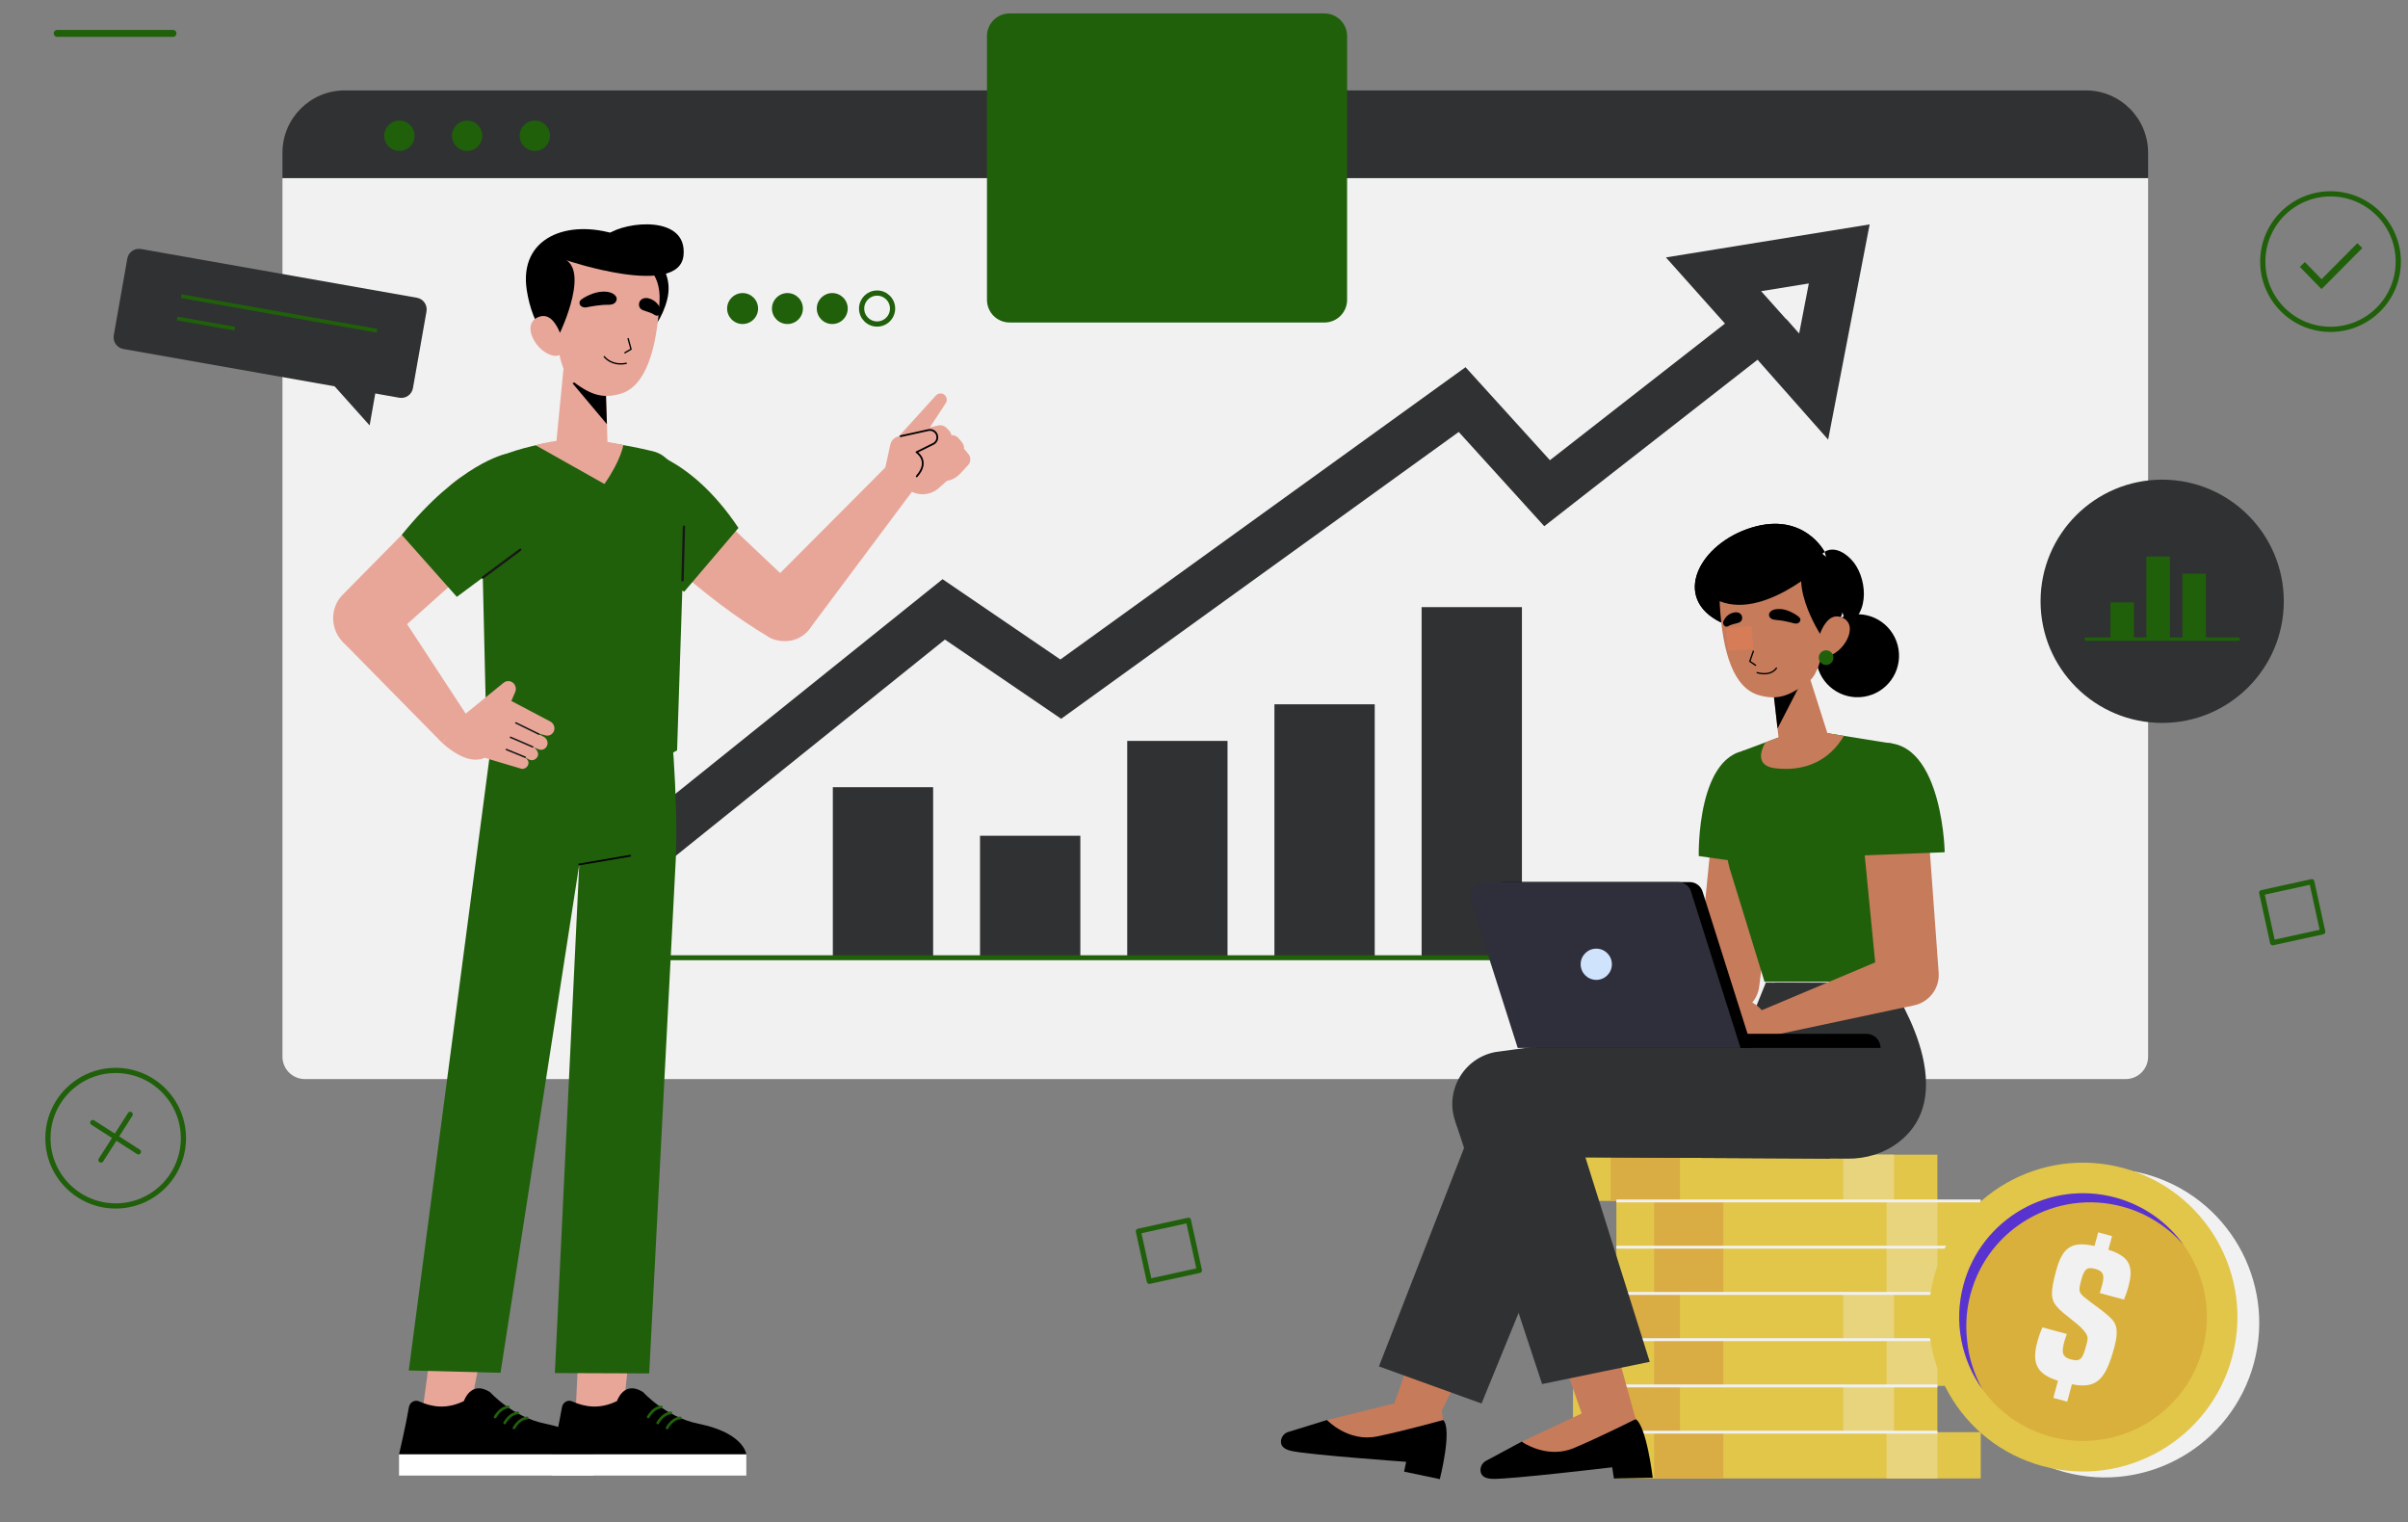 <svg style="max-height: 500px" preserveAspectRatio="xMidYMid meet" viewBox="0 93.6 500 316" xmlns:xlink="http://www.w3.org/1999/xlink" xmlns="http://www.w3.org/2000/svg" width="500" height="316">
    <rect x="0" y="93.6" width="500" height="316" fill="#808080" stroke="none"/>
    <defs>
        <clipPath id="__lottie_element_18213">
            <rect y="0" x="0" height="500" width="500"/>
        </clipPath>
        <clipPath id="__lottie_element_18215">
            <path d="M0,0 L1920,0 L1920,1080 L0,1080z"/>
        </clipPath>
        <clipPath id="__lottie_element_18261">
            <path d="M0,0 L1920,0 L1920,1080 L0,1080z"/>
        </clipPath>
        <clipPath id="__lottie_element_18361">
            <path d="M0,0 L1920,0 L1920,1080 L0,1080z"/>
        </clipPath>
        <g id="__lottie_element_18454">
            <g style="display: block;" opacity="1" transform="matrix(1,0,0,1,960,540)" id="sW3yFohEFf">
                <g transform="matrix(1,0,0,1,0,0)" opacity="1" id="nn4p5EIhd1">
                    <g transform="matrix(1,0,0,1,0,0)" opacity="1" id="0wlruWuo6-">
                        <path d="M-180.845,-122.702 C-180.685,-121.333 -181.632,-120.098 -182.96,-119.943 C-184.288,-119.788 -185.493,-120.772 -185.653,-122.141 C-185.813,-123.51 -184.866,-124.745 -183.538,-124.9 C-182.21,-125.055 -181.005,-124.071 -180.845,-122.702z" fill-opacity="1" fill="rgb(0,0,0)" id="4QCqp6zDld"/>
                    </g>
                    <g transform="matrix(1,0,0,1,0,0)" opacity="1" id="eUuHtSbR2T">
                        <path d="M-179.477,-121.962 C-179.477,-121.962 -180.835,-127.268 -187.829,-123.426 C-187.829,-123.426 -185.028,-117.906 -179.477,-121.962z" fill-opacity="1" fill="rgb(32,96,10)" id="Q3iH1_GKle"/>
                    </g>
                </g>
                <g transform="matrix(1,0,0,1,0,0)" opacity="1" id="FWgpVU3-wW">
                    <path d="M-187.829,-123.426 C-185.851,-124.879 -183.402,-124.822 -183.402,-124.822 C-179.997,-124.686 -179.63,-122.194 -179.63,-122.194" stroke-width="0.634" stroke-opacity="1" stroke="rgb(0,0,0)" id="yEbTdTjULG" fill-opacity="0" stroke-linejoin="round" stroke-linecap="round"/>
                </g>
            </g>
        </g>
        <g id="__lottie_element_18470">
            <g style="display: none;" id="XgnOaSx2vf">
                <g id="8TZfkJBVFb">
                    <g id="tkc2UOQqhT">
                        <path id="v_Je0zhIf-"/>
                    </g>
                    <g id="9Y_dcn5t2A">
                        <path id="ifwQ3mMqfd"/>
                    </g>
                </g>
                <g id="TJ0RuYEidh">
                    <path id="4gT7wzfOdF" fill-opacity="0" stroke-linejoin="round" stroke-linecap="round"/>
                </g>
            </g>
        </g>
        <g id="__lottie_element_18476">
            <g style="display: none;" id="3aPTe4NStf">
                <g id="YMPwgajgI9">
                    <g id="5w-T_kNbN7">
                        <path id="IEpR0e4axU"/>
                    </g>
                    <g id="371b2l3BmT">
                        <path id="Gb4lPpc7Bj"/>
                    </g>
                </g>
                <g id="0DzQFArxRS">
                    <path id="zwSJZLrR0P" fill-opacity="0" stroke-linejoin="round" stroke-linecap="round"/>
                </g>
            </g>
        </g>
        <mask id="__lottie_element_18476_1">
            
        </mask>
        <mask id="__lottie_element_18470_1">
            
        </mask>
        <g id="__lottie_element_18506">
            <g style="display: block;" opacity="1" transform="matrix(1,0,0,1,960,540)" id="9_HKZVW6z3">
                <g transform="matrix(1,0,0,1,0,0)" opacity="1" id="pgAooSaRGM">
                    <path d="M157.16,-32.987 C157.003,-31.644 157.932,-30.432 159.234,-30.28 C160.536,-30.128 161.719,-31.094 161.876,-32.437 C162.032,-33.78 161.103,-34.991 159.801,-35.143 C158.499,-35.295 157.317,-34.33 157.16,-32.987z" fill-opacity="1" fill="rgb(0,0,0)" id="MAU0XY6_hl"/>
                </g>
                <g transform="matrix(1,0,0,1,0,0)" opacity="1" id="AtQH2KREvA">
                    <path d="M155.818,-32.26 C155.818,-32.26 157.151,-37.466 164.011,-33.697 C164.011,-33.697 161.263,-28.281 155.818,-32.26z" fill-opacity="1" fill="rgb(32,96,10)" id="cg0XHI7QjF"/>
                </g>
            </g>
        </g>
        <g id="__lottie_element_18518">
            <g style="display: block;" opacity="1" transform="matrix(1,0,0,1,960,540)" id="Jux2pV5VTV">
                <g transform="matrix(1,0,0,1,0,0)" opacity="1" id="W2Cy1y8hts">
                    <path d="M148.836,-33.3 C149.043,-32.069 148.421,-30.938 147.446,-30.774 C146.471,-30.61 145.513,-31.475 145.306,-32.706 C145.099,-33.937 145.722,-35.068 146.697,-35.232 C147.672,-35.396 148.629,-34.531 148.836,-33.3z" fill-opacity="1" fill="rgb(0,0,0)" id="jF88WOe5EH"/>
                </g>
                <g transform="matrix(1,0,0,1,0,0)" opacity="1" id="Jd3PiTEfkF">
                    <path d="M150.167,-32.291 C150.167,-32.291 148.116,-37.444 144.368,-33.87 C144.368,-33.87 145.85,-28.807 150.167,-32.291z" fill-opacity="1" fill="rgb(32,96,10)" id="yhPfvjNJOD"/>
                </g>
            </g>
        </g>
    </defs>
    <g clip-path="url(#__lottie_element_18213)">
        <g class="" style="display: block;" opacity="1" transform="matrix(0.72,0,0,0.72,-436.2,-138.8)" clip-path="url(#__lottie_element_18215)" id="REBBaPiuU_">
            <g style="display: block;" opacity="1" transform="matrix(1,0,0,1,960,540)" id="Qcr_TuvzLx">
                <g transform="matrix(1,0,0,1,0,0)" opacity="1" id="izBkwCFyQe">
                    <path d="M265.324,-165.791 C265.324,-165.791 -272.708,-165.791 -272.708,-165.791 C-272.708,-165.791 -272.708,-173.184 -272.708,-173.184 C-272.708,-183.108 -264.662,-191.154 -254.738,-191.154 C-254.738,-191.154 247.354,-191.154 247.354,-191.154 C257.278,-191.154 265.324,-183.108 265.324,-173.184 C265.324,-173.184 265.324,-165.791 265.324,-165.791z" fill-opacity="1" fill="rgb(47,49,50)" id="aLkpU9ZOxi"/>
                </g>
            </g>
            <g class="layer-highlighted" style="display: block;" opacity="1" transform="matrix(1,0,0,1,960,540)" id="RF0-3Kv0HG">
                <g transform="matrix(1,0,0,1,0,0)" opacity="1" id="n-PUmZ63Km">
                    <path d="M258.863,93.941 C258.863,93.941 -266.247,93.941 -266.247,93.941 C-269.815,93.941 -272.708,91.048 -272.708,87.48 C-272.708,87.48 -272.708,-165.857 -272.708,-165.857 C-272.708,-165.857 265.324,-165.857 265.324,-165.857 C265.324,-165.857 265.324,87.48 265.324,87.48 C265.324,91.048 262.432,93.941 258.863,93.941z" fill-opacity="1" fill="rgb(241,241,241)" id="qzbnKD5DPz"/>
                </g>
            </g>
            <g style="display: block;" opacity="1" transform="matrix(1,0,0,1,960,540)" id="k4-go3feT6">
                <g transform="matrix(1,0,0,1,0,0)" opacity="1" id="d2DmtU_OH-">
                    <path d="M-234.6,-178.07 C-234.6,-175.651 -236.561,-173.691 -238.98,-173.691 C-241.399,-173.691 -243.36,-175.651 -243.36,-178.07 C-243.36,-180.489 -241.399,-182.45 -238.98,-182.45 C-236.561,-182.45 -234.6,-180.489 -234.6,-178.07z" fill-opacity="1" fill="rgb(32,96,10)" id="no59ehyCA6"/>
                </g>
            </g>
            <g style="display: block;" opacity="1" transform="matrix(1,0,0,1,960,540)" id="EcOWpzs1SF">
                <g transform="matrix(1,0,0,1,0,0)" opacity="1" id="NqiwTIw5nJ">
                    <path d="M-215.073,-178.07 C-215.073,-175.651 -217.034,-173.691 -219.453,-173.691 C-221.872,-173.691 -223.833,-175.651 -223.833,-178.07 C-223.833,-180.489 -221.872,-182.45 -219.453,-182.45 C-217.034,-182.45 -215.073,-180.489 -215.073,-178.07z" fill-opacity="1" fill="rgb(32,96,10)" id="wQdxt_DQOp"/>
                </g>
            </g>
            <g style="display: block;" opacity="1" transform="matrix(1,0,0,1,960,540)" id="jLHadsfuzT">
                <g transform="matrix(1,0,0,1,0,0)" opacity="1" id="fER3C3M0hP">
                    <path d="M-195.546,-178.07 C-195.546,-175.651 -197.507,-173.691 -199.926,-173.691 C-202.345,-173.691 -204.306,-175.651 -204.306,-178.07 C-204.306,-180.489 -202.345,-182.45 -199.926,-182.45 C-197.507,-182.45 -195.546,-180.489 -195.546,-178.07z" fill-opacity="1" fill="rgb(32,96,10)" id="uG15LikkZO"/>
                </g>
            </g>
            <g style="display: block;" opacity="1" transform="matrix(1,0,0,1,960,540)" id="pMmphKKMOF">
                <g transform="matrix(1,0,0,1,0,0)" opacity="1" id="ShWbWicIJB">
                    <path d="M-135.544,-128.251 C-135.544,-125.786 -137.542,-123.788 -140.007,-123.788 C-142.472,-123.788 -144.47,-125.786 -144.47,-128.251 C-144.47,-130.716 -142.472,-132.714 -140.007,-132.714 C-137.542,-132.714 -135.544,-130.716 -135.544,-128.251z" fill-opacity="1" fill="rgb(32,96,10)" id="C1-6mq9FqU"/>
                </g>
            </g>
            <g style="display: block;" opacity="1" transform="matrix(1,0,0,1,960,540)" id="vWvVm-XEen">
                <g transform="matrix(1,0,0,1,0,0)" opacity="1" id="57LKJ5Hyv1">
                    <path d="M-122.615,-128.251 C-122.615,-125.786 -124.613,-123.788 -127.078,-123.788 C-129.543,-123.788 -131.541,-125.786 -131.541,-128.251 C-131.541,-130.716 -129.543,-132.714 -127.078,-132.714 C-124.613,-132.714 -122.615,-130.716 -122.615,-128.251z" fill-opacity="1" fill="rgb(32,96,10)" id="2NPx-FcI3f"/>
                </g>
            </g>
            <g style="display: block;" opacity="1" transform="matrix(1,0,0,1,960,540)" id="_PJ2GhDWfu">
                <g transform="matrix(1,0,0,1,0,0)" opacity="1" id="MwrIM7uMsN">
                    <path d="M-109.687,-128.251 C-109.687,-125.786 -111.685,-123.788 -114.15,-123.788 C-116.615,-123.788 -118.613,-125.786 -118.613,-128.251 C-118.613,-130.716 -116.615,-132.714 -114.15,-132.714 C-111.685,-132.714 -109.687,-130.716 -109.687,-128.251z" fill-opacity="1" fill="rgb(32,96,10)" id="RTAS1Bltyt"/>
                </g>
            </g>
            <g style="display: block;" opacity="1" transform="matrix(1,0,0,1,960,540)" id="LGuDhPehiq">
                <g transform="matrix(1,0,0,1,0,0)" opacity="1" id="mcHZLh5H9Z">
                    <path d="M-96.758,-128.251 C-96.758,-125.786 -98.756,-123.788 -101.221,-123.788 C-103.686,-123.788 -105.684,-125.786 -105.684,-128.251 C-105.684,-130.716 -103.686,-132.714 -101.221,-132.714 C-98.756,-132.714 -96.758,-130.716 -96.758,-128.251z" stroke-width="1.5" stroke-opacity="1" stroke="rgb(32,96,10)" id="1iGlt7vgFa" fill-opacity="0" stroke-linejoin="round" stroke-linecap="round"/>
                </g>
            </g>
            <g style="display: block;" opacity="1" transform="matrix(1,0,0,1,960,540)" id="ut9sS4OcBE">
                <g transform="matrix(1,0,0,1,0,0)" opacity="1" id="icZc9bZ9Iv">
                    <path d="M27.786,-124.225 C27.786,-124.225 -62.999,-124.225 -62.999,-124.225 C-66.609,-124.225 -69.536,-127.152 -69.536,-130.762 C-69.536,-130.762 -69.536,-206.812 -69.536,-206.812 C-69.536,-210.422 -66.609,-213.348 -62.999,-213.348 C-62.999,-213.348 27.786,-213.348 27.786,-213.348 C31.396,-213.348 34.323,-210.422 34.323,-206.812 C34.323,-206.812 34.323,-130.762 34.323,-130.762 C34.323,-127.152 31.396,-124.225 27.786,-124.225z" fill-opacity="1" fill="rgb(32,96,10)" id="DkbF2Svf5w"/>
                </g>
            </g>
            <g style="display: block;" opacity="1" transform="matrix(1,0,0,1,960,540)" id="11lKCqGIJL">
                <g transform="matrix(1,0,0,1,0,0)" opacity="1" id="iWD98UGl46">
                    <path d="M-36.813,-181.134 C-36.813,-181.134 -47.388,-181.134 -47.388,-181.134 C-47.388,-181.134 -47.388,-191.71 -47.388,-191.71 C-47.388,-191.71 -36.813,-191.71 -36.813,-191.71 C-36.813,-191.71 -36.813,-181.134 -36.813,-181.134z" stroke-width="1.586" stroke-opacity="1" stroke="rgb(32,96,10)" id="AkvFLIRTCs" fill-opacity="0" stroke-linejoin="round" stroke-linecap="round"/>
                </g>
            </g>
            <g style="display: block;" opacity="1" transform="matrix(1,0,0,1,960,540)" id="J-84LV8YLV">
                <g transform="matrix(1,0,0,1,0,0)" opacity="1" id="QDjBI18NYZ">
                    <path d="M-36.813,-163.499 C-36.813,-163.499 -47.388,-163.499 -47.388,-163.499 C-47.388,-163.499 -47.388,-174.075 -47.388,-174.075 C-47.388,-174.075 -36.813,-174.075 -36.813,-174.075 C-36.813,-174.075 -36.813,-163.499 -36.813,-163.499z" stroke-width="1.586" stroke-opacity="1" stroke="rgb(32,96,10)" id="qzCEBzyIkr" fill-opacity="0" stroke-linejoin="round" stroke-linecap="round"/>
                </g>
            </g>
            <g style="display: block;" opacity="1" transform="matrix(1,0,0,1,960,540)" id="vqg9rGcCCC">
                <g transform="matrix(1,0,0,1,0,0)" opacity="1" id="ihqIrGIQss">
                    <path d="M-36.813,-145.864 C-36.813,-145.864 -47.388,-145.864 -47.388,-145.864 C-47.388,-145.864 -47.388,-156.44 -47.388,-156.44 C-47.388,-156.44 -36.813,-156.44 -36.813,-156.44 C-36.813,-156.44 -36.813,-145.864 -36.813,-145.864z" stroke-width="1.586" stroke-opacity="1" stroke="rgb(32,96,10)" id="gL8SP4HMZn" fill-opacity="0" stroke-linejoin="round" stroke-linecap="round"/>
                </g>
            </g>
            <g style="display: block;" opacity="1" transform="matrix(1,0,0,1,960,540)" id="DTZQiO-pD8">
                <g transform="matrix(1,0,0,1,0,0)" opacity="1" id="LMKFNMe93m">
                    <path d="M-29.154,-186.422 C-29.154,-186.422 -8.652,-186.422 -8.652,-186.422" stroke-width="1.586" stroke-opacity="1" stroke="rgb(32,96,10)" id="pueEdEV6ey" fill-opacity="0" stroke-linejoin="round" stroke-linecap="round"/>
                </g>
            </g>
            <g style="display: block;" opacity="1" transform="matrix(1,0,0,1,960,540)" id="xiymtKnXAn">
                <g transform="matrix(1,0,0,1,0,0)" opacity="1" id="59eOLanAPp">
                    <path d="M-29.154,-168.787 C-29.154,-168.787 12.186,-168.787 12.186,-168.787" stroke-width="1.586" stroke-opacity="1" stroke="rgb(32,96,10)" id="KVGiivSePk" fill-opacity="0" stroke-linejoin="round" stroke-linecap="round"/>
                </g>
            </g>
            <g style="display: block;" opacity="1" transform="matrix(1,0,0,1,960,540)" id="jwpuM_FOtx">
                <g transform="matrix(1,0,0,1,0,0)" opacity="1" id="2jA-8KcHwm">
                    <path d="M-29.154,-151.152 C-29.154,-151.152 12.186,-151.152 12.186,-151.152" stroke-width="1.586" stroke-opacity="1" stroke="rgb(32,96,10)" id="_cRnHAWIc9" fill-opacity="0" stroke-linejoin="round" stroke-linecap="round"/>
                </g>
            </g>
            <g style="display: block;" opacity="1" transform="matrix(1,0,0,1,960,540)" id="wstLlcRk91">
                <g transform="matrix(1,0,0,1,0,0)" opacity="1" id="LJ2w6XctOW">
                    <path d="M-171,30 C-171,30 -82,-41.5 -82,-41.5 C-82,-41.5 -48.25,-18.5 -48.25,-18.5 C-48.25,-18.5 67.5,-102 67.5,-102 C67.5,-102 92,-75 92,-75 C92,-75 153.5,-123 153.5,-123 C153.5,-123 140,-138.125 140,-138.125 C140,-138.125 176.25,-144 176.25,-144 C176.25,-144 168.875,-105.75 168.875,-105.75 C168.875,-105.75 159.972,-115.821 155.771,-120.573" stroke-width="14" stroke-opacity="1" stroke="rgb(47,49,50)" id="zWd7zLiwcK" stroke-miterlimit="4" fill-opacity="0" stroke-linejoin="miter" stroke-linecap="butt"/>
                </g>
                <g transform="matrix(1,0,0,1,0,0)" opacity="1" id="eMjrFreiVd">
                    <path d="M0 0" stroke-width="14" stroke-opacity="1" stroke="rgb(47,49,50)" id="MVP0eVNDBT" stroke-miterlimit="4" fill-opacity="0" stroke-linejoin="miter" stroke-linecap="butt"/>
                </g>
            </g>
            <g style="display: block;" opacity="1" transform="matrix(1,0,0,1,960,540)" id="W5upfdUlCN">
                <g transform="matrix(1,0,0,1,0,0)" opacity="1" id="HDcy7oe2X8">
                    <path d="M-85.06,9.781 C-85.06,9.781 -113.985,9.781 -113.985,9.781 C-113.985,9.781 -113.985,59.151 -113.985,59.151 C-113.985,59.151 -85.06,59.151 -85.06,59.151 C-85.06,59.151 -85.06,9.781 -85.06,9.781z" fill-opacity="1" fill="rgb(47,49,50)" id="Sp4M44EdwU"/>
                </g>
            </g>
            <g style="display: block;" opacity="1" transform="matrix(1,0,0,1,960,540)" id="PW4EXCQ8ho">
                <g transform="matrix(1,0,0,1,0,0)" opacity="1" id="ar11onBHei">
                    <path d="M-42.61,23.777 C-42.61,23.777 -71.536,23.777 -71.536,23.777 C-71.536,23.777 -71.536,59.151 -71.536,59.151 C-71.536,59.151 -42.61,59.151 -42.61,59.151 C-42.61,59.151 -42.61,23.777 -42.61,23.777z" fill-opacity="1" fill="rgb(47,49,50)" id="iPdTlsjNPx"/>
                </g>
            </g>
            <g style="display: block;" opacity="1" transform="matrix(1,0,0,1,960,540)" id="eZKZ16fxu7">
                <g transform="matrix(1,0,0,1,0,0)" opacity="1" id="qm0H0yLrMr">
                    <path d="M-0.16,-3.581 C-0.16,-3.581 -29.086,-3.581 -29.086,-3.581 C-29.086,-3.581 -29.086,59.151 -29.086,59.151 C-29.086,59.151 -0.16,59.151 -0.16,59.151 C-0.16,59.151 -0.16,-3.581 -0.16,-3.581z" fill-opacity="1" fill="rgb(47,49,50)" id="0j2XtDp6-c"/>
                </g>
            </g>
            <g style="display: block;" opacity="1" transform="matrix(1,0,0,1,960,540)" id="mpzsM1HWbK">
                <g transform="matrix(1,0,0,1,0,0)" opacity="1" id="SDfR7HJZ5Y">
                    <path d="M42.29,-14.135 C42.29,-14.135 13.364,-14.135 13.364,-14.135 C13.364,-14.135 13.364,59.151 13.364,59.151 C13.364,59.151 42.29,59.151 42.29,59.151 C42.29,59.151 42.29,-14.135 42.29,-14.135z" fill-opacity="1" fill="rgb(47,49,50)" id="aizakYKgwy"/>
                </g>
            </g>
            <g style="display: block;" opacity="1" transform="matrix(1,0,0,1,960,540)" id="qXSmqCqqt4">
                <g transform="matrix(1,0,0,1,0,0)" opacity="1" id="7509ZnJt7i">
                    <path d="M84.74,-42.14 C84.74,-42.14 55.814,-42.14 55.814,-42.14 C55.814,-42.14 55.814,59.151 55.814,59.151 C55.814,59.151 84.74,59.151 84.74,59.151 C84.74,59.151 84.74,-42.14 84.74,-42.14z" fill-opacity="1" fill="rgb(47,49,50)" id="eAKQuBxHWS"/>
                </g>
            </g>
            <g style="display: block;" opacity="1" transform="matrix(1,0,0,0.273,960,583.636)" id="LQ9ZUck4Qe">
                <g transform="matrix(1,0,0,1,0,0)" opacity="1" id="qi4B7VNlCM">
                    <path d="M127.19,-13.592 C127.19,-13.592 98.264,-13.592 98.264,-13.592 C98.264,-13.592 98.264,59.151 98.264,59.151 C98.264,59.151 127.19,59.151 127.19,59.151 C127.19,59.151 127.19,-13.592 127.19,-13.592z" fill-opacity="1" fill="rgb(47,49,50)" id="mOUhbz7yqW"/>
                </g>
            </g>
            <g class="" style="display: block;" opacity="1" transform="matrix(1,0,0,1,960,540)" id="zNG23pQnx8">
                <g transform="matrix(1,0,0,1,0,0)" opacity="1" id="8CRGmwVhb9">
                    <path d="M-185.194,-136.817 C-185.194,-136.817 -185.194,58.957 -185.194,58.957 C-185.194,58.957 196.061,58.957 196.061,58.957" stroke-width="1.429" stroke-opacity="1" stroke="rgb(32,96,10)" id="jlN2sPWhDE" stroke-miterlimit="10" fill-opacity="0" stroke-linejoin="miter" stroke-linecap="butt"/>
                </g>
            </g>
            <g style="display: block;" opacity="1" transform="matrix(1,0,0,1,960,506.85)" id="kJ2ttzEk3E">
                <g transform="matrix(1,0,0,1,0,0)" opacity="1" id="LgMc-CpUXf">
                    <path d="M-337.677,-174.45 C-337.677,-174.45 -304.281,-174.45 -304.281,-174.45" stroke-width="2" stroke-opacity="1" stroke="rgb(32,96,10)" id="mqVebhuw_R" fill-opacity="0" stroke-linejoin="round" stroke-linecap="round"/>
                </g>
            </g>
            <g style="display: block;" opacity="1" transform="matrix(1,0,0,1,960,540)" id="MT2chGT5fh">
                <g transform="matrix(1,0,0,1,0,0)" opacity="1" id="fWyzehYGw9">
                    <path d="M-188.301,193.101 C-188.301,193.101 -186.387,152.165 -186.387,152.165 C-186.387,152.165 -170.46,152.165 -170.46,152.165 C-170.46,152.165 -174.725,192.318 -174.725,192.318 C-174.725,192.318 -188.301,193.101 -188.301,193.101z" fill-opacity="1" fill="rgb(232,166,153)" id="XIVdWEoKj2"/>
                </g>
                <g transform="matrix(1,0,0,1,0,0)" opacity="1" id="_Z3nRDiRhV">
                    <g transform="matrix(1,0,0,1,0,0)" opacity="1" id="UuNpDPCiX_">
                        <g transform="matrix(1,0,0,1,0,0)" opacity="1" id="qf84J-yqbg">
                            <g transform="matrix(1,0,0,1,0,0)" opacity="1" id="Fr9uu8h1n-">
                                <path d="M-189.159,186.882 C-185.523,188.512 -181.242,189.245 -176.23,186.786 C-176.23,186.786 -174.237,180.665 -168.686,184.224 C-168.686,184.224 -162.272,191.396 -152.743,193.328 C-139.529,196.007 -138.936,202.16 -138.936,202.16 C-138.936,202.16 -194.944,202.16 -194.944,202.16 C-194.944,202.16 -192.972,193.807 -192.089,188.532 C-191.861,187.169 -190.42,186.316 -189.159,186.882z" fill-opacity="1" fill="rgb(0,0,0)" id="6o86x7yg4V"/>
                            </g>
                        </g>
                        <g transform="matrix(1,0,0,1,0,0)" opacity="1" id="V30P7LRjzQ">
                            <path d="M-138.936,208.28 C-138.936,208.28 -194.944,208.28 -194.944,208.28 C-194.944,208.28 -194.944,202.16 -194.944,202.16 C-194.944,202.16 -138.936,202.16 -138.936,202.16 C-138.936,202.16 -138.936,208.28 -138.936,208.28z" fill-opacity="1" fill="rgb(255,255,255)" id="-wrfP8YCob"/>
                        </g>
                    </g>
                    <g transform="matrix(1,0,0,1,0,0)" opacity="1" id="cHYf18N40U">
                        <path d="M-158,191.662 C-158,191.662 -160.123,191.635 -161.786,194.541" stroke-width="0.786" stroke-opacity="1" stroke="rgb(32,96,10)" id="u8nL7YAw72" fill-opacity="0" stroke-linejoin="round" stroke-linecap="round"/>
                    </g>
                    <g transform="matrix(1,0,0,1,0,0)" opacity="1" id="SKuhDRLNJr">
                        <path d="M-160.695,190.223 C-160.695,190.223 -162.818,190.195 -164.481,193.101" stroke-width="0.786" stroke-opacity="1" stroke="rgb(32,96,10)" id="FPGRKZ9nZM" fill-opacity="0" stroke-linejoin="round" stroke-linecap="round"/>
                    </g>
                    <g transform="matrix(1,0,0,1,0,0)" opacity="1" id="ay65PeSbRt">
                        <path d="M-163.447,188.513 C-163.447,188.513 -165.569,188.485 -167.232,191.391" stroke-width="0.786" stroke-opacity="1" stroke="rgb(32,96,10)" id="Gb0-eqoQc0" fill-opacity="0" stroke-linejoin="round" stroke-linecap="round"/>
                    </g>
                </g>
            </g>
            <g style="display: block;" opacity="1" transform="matrix(1,0,0,1,960,540)" id="R9lY-S1iD7">
                <g transform="matrix(1,0,0,1,0,0)" opacity="1" id="ygPtxdDHQ4">
                    <path d="M-232.769,193.101 C-232.769,193.101 -227.304,152.165 -227.304,152.165 C-227.304,152.165 -211.377,152.165 -211.377,152.165 C-211.377,152.165 -219.192,192.318 -219.192,192.318 C-219.192,192.318 -232.769,193.101 -232.769,193.101z" fill-opacity="1" fill="rgb(232,166,153)" id="1tBoKHFMLk"/>
                </g>
                <g transform="matrix(1,0,0,1,0,0)" opacity="1" id="BQDcIlsRTN">
                    <g transform="matrix(1,0,0,1,0,0)" opacity="1" id="-er1M5JIFY">
                        <g transform="matrix(1,0,0,1,0,0)" opacity="1" id="bnJopKYYvv">
                            <g transform="matrix(1,0,0,1,0,0)" opacity="1" id="7QIgp5OmVR">
                                <path d="M-233.304,186.882 C-229.668,188.512 -225.386,189.245 -220.374,186.786 C-220.374,186.786 -218.381,180.665 -212.83,184.224 C-212.83,184.224 -206.417,191.396 -196.888,193.328 C-183.674,196.007 -183.08,202.16 -183.08,202.16 C-183.08,202.16 -239.088,202.16 -239.088,202.16 C-239.088,202.16 -237.117,193.807 -236.234,188.532 C-236.006,187.169 -234.565,186.316 -233.304,186.882z" fill-opacity="1" fill="rgb(0,0,0)" id="EdkcpuHdyB"/>
                            </g>
                        </g>
                        <g transform="matrix(1,0,0,1,0,0)" opacity="1" id="yCIwJLq55r">
                            <path d="M-183.08,208.28 C-183.08,208.28 -239.088,208.28 -239.088,208.28 C-239.088,208.28 -239.088,202.16 -239.088,202.16 C-239.088,202.16 -183.08,202.16 -183.08,202.16 C-183.08,202.16 -183.08,208.28 -183.08,208.28z" fill-opacity="1" fill="rgb(255,255,255)" id="78rI0u_48V"/>
                        </g>
                    </g>
                    <g transform="matrix(1,0,0,1,0,0)" opacity="1" id="yJMnr9KNeY">
                        <path d="M-202.145,191.662 C-202.145,191.662 -204.268,191.635 -205.931,194.541" stroke-width="0.786" stroke-opacity="1" stroke="rgb(32,96,10)" id="RzIQD6Ylji" fill-opacity="0" stroke-linejoin="round" stroke-linecap="round"/>
                    </g>
                    <g transform="matrix(1,0,0,1,0,0)" opacity="1" id="WeM-9MHSqK">
                        <path d="M-204.84,190.223 C-204.84,190.223 -206.963,190.195 -208.626,193.101" stroke-width="0.786" stroke-opacity="1" stroke="rgb(32,96,10)" id="Cbiqnd4TKH" fill-opacity="0" stroke-linejoin="round" stroke-linecap="round"/>
                    </g>
                    <g transform="matrix(1,0,0,1,0,0)" opacity="1" id="D-WptrS5vS">
                        <path d="M-207.591,188.513 C-207.591,188.513 -209.714,188.485 -211.377,191.391" stroke-width="0.786" stroke-opacity="1" stroke="rgb(32,96,10)" id="flDfy430AZ" fill-opacity="0" stroke-linejoin="round" stroke-linecap="round"/>
                    </g>
                </g>
            </g>
            <g style="display: block;" opacity="1" transform="matrix(1,0,0,1,960,540)" id="j6ZcZtFrs7">
                <g transform="matrix(1,0,0,1,0,0)" opacity="1" id="mTSkPXYoSK">
                    <path d="M-161.68,-13.543 C-161.68,-13.543 -159.913,-8.105 -159.17,17.15 C-159.017,22.341 -159.15,29.55 -159.495,34.731 C-159.495,34.731 -166.941,178.821 -166.941,178.821 C-166.941,178.821 -194.147,178.716 -194.147,178.716 C-194.147,178.716 -187.114,32.055 -187.114,32.055 C-187.114,32.055 -209.821,178.644 -209.821,178.644 C-209.821,178.644 -236.28,177.967 -236.28,177.967 C-236.28,177.967 -212.013,-6.317 -212.013,-6.317 C-212.013,-6.317 -186.001,-8.712 -186.001,-8.712 C-186.001,-8.712 -161.68,-13.543 -161.68,-13.543z" fill-opacity="1" fill="rgb(32,96,10)" id="WUHwZgML5X"/>
                </g>
                <g transform="matrix(1,0,0,1,0,0)" opacity="1" id="79pms1SwSm">
                    <path d="M-187.114,32.055 C-187.114,32.055 -172.444,29.542 -172.444,29.542" stroke-width="0.498" stroke-opacity="1" stroke="rgb(0,0,0)" id="lZRltJVHgk" fill-opacity="0" stroke-linejoin="round" stroke-linecap="round"/>
                </g>
            </g>
            <g style="display: block;" opacity="1" transform="matrix(1,0,0,1,960,540)" id="NvfO7h_OCv">
                <g transform="matrix(1,0,0,1,0,0)" opacity="1" id="dzLxa32_0I">
                    <path d="M-190.256,-90.228 C-197.093,-89.645 -203.833,-88.144 -210.204,-85.596 C-211.764,-84.972 -213.302,-84.287 -214.709,-83.551 C-219.136,-81.234 -215.962,-76.229 -215.405,-71.118 C-215.405,-71.118 -213.759,-0.167 -213.759,-0.167 C-213.759,-0.167 -183.221,13.124 -158.901,-0.832 C-158.901,-0.832 -156.689,-68.842 -156.689,-68.842 C-156.2,-75.964 -159.11,-85.434 -165.821,-87.083 C-174.29,-89.164 -183.146,-90.268 -187.031,-90.502 C-187.031,-90.502 -190.256,-90.228 -190.256,-90.228z" fill-opacity="1" fill="rgb(32,96,10)" id="mi_ZMsL_su"/>
                </g>
            </g>
            <g style="display: block;" opacity="1" transform="matrix(1,0,0,1,960,540)" id="Y4uk0yM7IV">
                <g transform="matrix(1,0,0,1,0,0)" opacity="1" id="tKfOPlFrRv">
                    <path d="M-174.41,-88.875 C-174.41,-88.875 -179.43,-90.248 -187.031,-90.502 C-187.031,-90.502 -193.516,-90.709 -199.67,-88.813 C-199.67,-88.813 -179.858,-77.662 -179.858,-77.662 C-175.047,-84.549 -174.41,-88.875 -174.41,-88.875z" fill-opacity="1" fill="rgb(232,166,153)" id="dtNydJR21s"/>
                </g>
            </g>
            <g style="display: block;" opacity="1" transform="matrix(1,0,0,1,960,540)" id="0E8LexgPSS">
                <g transform="matrix(1,0,0,1,0,0)" opacity="1" id="6Ge4YKrv3u">
                    <path d="M-191.211,-115.531 C-191.211,-115.531 -194.072,-86.117 -194.072,-86.117 C-194.072,-86.117 -178.862,-86.026 -178.862,-86.026 C-178.862,-86.026 -179.673,-112.401 -179.673,-112.401 C-179.673,-112.401 -191.211,-115.531 -191.211,-115.531z" fill-opacity="1" fill="rgb(232,166,153)" id="bKD2I2Irx3"/>
                </g>
            </g>
            <g style="display: block;" opacity="1" transform="matrix(1,0,0,1,960,540)" id="4gTXuXGaT1">
                <g transform="matrix(1,0,0,1,0,0)" opacity="1" id="G031Jle9kL">
                    <path d="M-179.135,-94.892 C-179.135,-94.892 -189.076,-106.715 -189.076,-106.715 C-189.076,-106.715 -179.648,-110.539 -179.648,-110.539 C-179.648,-110.539 -179.135,-94.892 -179.135,-94.892z" fill-opacity="1" fill="rgb(0,0,0)" id="8tsCx09JS4"/>
                </g>
            </g>
            <g style="display: block;" opacity="1" transform="matrix(0.99,0.139,-0.139,0.99,68.312,-104.283)" clip-path="url(#__lottie_element_18261)" id="23COadElJ7">
                <g style="display: block;" opacity="1" transform="matrix(1,0,0,1,960,540)" id="yvl7lGXGST">
                    <g transform="matrix(1,0,0,1,0,0)" opacity="1" id="nPE6LW__9a">
                        <path d="M-165.533,-132.991 C-166.517,-123.065 -175.081,-111.838 -185.821,-111.86 C-196.561,-111.881 -203.156,-120.421 -206.03,-129.972 C-210.467,-144.719 -197.173,-152.082 -182.402,-149.421 C-175.746,-148.222 -164.463,-143.784 -165.533,-132.991z" fill-opacity="1" fill="rgb(0,0,0)" id="1jbRyggRmB"/>
                    </g>
                </g>
                <g style="display: block;" opacity="1" transform="matrix(1,0,0,1,960,540)" id="dBeoQF6XT6">
                    <g transform="matrix(1,0,0,1,0,0)" opacity="1" id="4hmRjGFbrg">
                        <path d="M-188.821,-143.909 C-185.526,-144.802 -182.03,-144.998 -178.691,-144.288 C-174.168,-143.326 -168.372,-140.469 -167.663,-132.193 C-166.481,-118.4 -168.182,-107.285 -174.998,-104.179 C-180.231,-101.794 -184.036,-102.727 -190.047,-106.246 C-192.284,-107.555 -194.412,-113.096 -195.014,-115.738 C-195.014,-115.738 -197.582,-123.118 -197.582,-123.118 C-197.582,-123.118 -204.567,-139.641 -188.821,-143.909z" fill-opacity="1" fill="rgb(232,166,153)" id="t13pLSr61C"/>
                    </g>
                </g>
                <g style="display: block;" opacity="1" transform="matrix(1,0,0,1,960,540)" id="vKpzKKel9K">
                    <g transform="matrix(1,0,0,1,0,0)" opacity="1" id="9YBzmoJ21T">
                        <path d="M-175.122,-120.18 C-175.122,-120.18 -173.877,-117.285 -173.877,-117.285 C-173.877,-117.285 -175.48,-116.028 -175.48,-116.028" stroke-width="0.388" stroke-opacity="1" stroke="rgb(0,0,0)" id="a6RDu-NtHF" fill-opacity="0" stroke-linejoin="round" stroke-linecap="round"/>
                    </g>
                </g>
                <g style="display: block;" opacity="1" transform="matrix(1,0,0,1,960,540)" id="55fz7uQaG9">
                    <g transform="matrix(1,0,0,1,0,0)" opacity="1" id="Q4aQyq05PB">
                        <path d="M-173.342,-131.184 C-173.342,-131.184 -173.905,-129.255 -171.844,-128.87 C-170.279,-128.578 -169.284,-128.42 -168.41,-127.982 C-167.914,-127.733 -167.332,-127.941 -167.032,-128.468 C-167.032,-128.468 -167.032,-128.468 -167.032,-128.468 C-166.79,-128.894 -166.778,-129.443 -167.015,-129.867 C-167.495,-130.726 -168.524,-132.059 -170.424,-132.445 C-172.864,-132.941 -173.342,-131.184 -173.342,-131.184z" fill-opacity="1" fill="rgb(0,0,0)" id="9PqRi5gSMj"/>
                    </g>
                </g>
                <g style="display: block;" opacity="1" transform="matrix(1,0,0,1,960,540)" id="OQu1oqf2UY">
                    <g transform="matrix(1,0,0,1,0,0)" opacity="1" id="Qn5VIzxcb6">
                        <path d="M-180.049,-131.339 C-180.049,-131.339 -179.377,-129.402 -182.275,-129.042 C-184.476,-128.769 -187.11,-127.864 -188.356,-127.437 C-189.063,-127.195 -189.864,-127.408 -190.251,-127.939 C-190.251,-127.939 -190.251,-127.939 -190.251,-127.939 C-190.564,-128.368 -190.547,-128.917 -190.192,-129.338 C-189.472,-130.192 -186.719,-132.272 -184.045,-132.635 C-180.611,-133.101 -180.049,-131.339 -180.049,-131.339z" fill-opacity="1" fill="rgb(0,0,0)" id="_gmdZLvEzf"/>
                    </g>
                </g>
                <g style="display: block;" opacity="1" transform="matrix(1,0,0,1,960,540)" id="hyPdTPVSWs">
                    <g transform="matrix(1,0,0,1,0,0)" opacity="1" id="4uwzlVzUD7">
                        <path d="M-181.219,-114.071 C-181.219,-114.071 -178.851,-111.609 -174.678,-113.057" stroke-width="0.388" stroke-opacity="1" stroke="rgb(0,0,0)" id="PGiGAnEaEu" fill-opacity="0" stroke-linejoin="round" stroke-linecap="round"/>
                    </g>
                </g>
                <g style="display: block;" opacity="1" transform="matrix(1,0,0,1,960,540)" id="rtdS_Zpt78">
                    <g transform="matrix(1,0,0,1,0,0)" opacity="1" id="ph3pzsHT3c">
                        <path d="M-194.841,-119.113 C-194.841,-119.113 -188.152,-140.055 -197.92,-140.628 C-197.92,-140.628 -203.312,-130.204 -203.312,-130.204 C-203.312,-130.204 -200.479,-121.469 -200.479,-121.469 C-200.479,-121.469 -194.841,-119.113 -194.841,-119.113z" fill-opacity="1" fill="rgb(0,0,0)" id="ui0-sK6uoY"/>
                    </g>
                </g>
                <g style="display: block;" opacity="1" transform="matrix(1,0,0,1,960,540)" id="Dx1LV1pCSl">
                    <g transform="matrix(1,0,0,1,0,0)" opacity="1" id="NgfviT0-dY">
                        <path d="M-193.155,-114.641 C-193.556,-116.532 -194.281,-118.348 -195.382,-119.996 C-196.892,-122.256 -199.053,-124.344 -201.771,-122.674 C-206.4,-119.831 -200.71,-112.409 -195.633,-112.313 C-194.14,-112.285 -192.903,-113.451 -193.155,-114.641 C-193.155,-114.641 -193.155,-114.641 -193.155,-114.641z" fill-opacity="1" fill="rgb(232,166,153)" id="HCjChbBG4q"/>
                    </g>
                </g>
                <g style="display: block;" opacity="1" transform="matrix(1,0,0,1,960,540)" id="Ou_LzvZAAL">
                    <g transform="matrix(1,0,0,1,0,0)" opacity="1" id="tqhEQ1iZfw">
                        <path d="M-195.803,-140.081 C-195.796,-140.074 -162.113,-133.734 -162.645,-146.21 C-163.144,-157.923 -180.408,-153.645 -185.117,-149.206 C-185.117,-149.206 -198.301,-142.414 -198.301,-142.414 C-198.301,-142.414 -195.803,-140.081 -195.803,-140.081z" fill-opacity="1" fill="rgb(0,0,0)" id="sapKyKm2qI"/>
                    </g>
                </g>
            </g>
            <g style="display: block;" opacity="1" transform="matrix(1,0,0,1,960,540)" id="t9C4nKSVvh">
                <g transform="matrix(1,0,0,1,0,0)" opacity="1" id="bE0yqQz26J">
                    <path d="M-209.021,-62.075 C-209.021,-62.075 -242.361,-32.246 -242.361,-32.246 C-245.472,-28.983 -250.384,-28.483 -254.048,-31.055 C-254.048,-31.055 -254.048,-31.055 -254.048,-31.055 C-258.667,-34.298 -259.461,-41.026 -255.731,-45.328 C-255.731,-45.328 -224.38,-77.102 -224.38,-77.102 C-220.633,-81.424 -214.285,-81.958 -209.916,-78.318 C-209.916,-78.318 -209.915,-78.318 -209.915,-78.318 C-205.032,-74.25 -204.617,-66.693 -209.021,-62.075z" fill-opacity="1" fill="rgb(232,166,153)" id="7wKDhYEbaw"/>
                </g>
            </g>
            <g style="display: block;" opacity="1" transform="matrix(1,0,0,1,960,540)" id="dl0gT5mJ0p">
                <g transform="matrix(1,0,0,1,0,0)" opacity="1" id="uuP8x3K1Lc">
                    <path d="M-208.288,-86.33 C-208.288,-86.33 -221.678,-83.623 -238.299,-62.995 C-238.299,-62.995 -222.421,-45.112 -222.421,-45.112 C-222.421,-45.112 -202.374,-60.003 -202.374,-60.003 C-202.374,-60.003 -208.288,-86.33 -208.288,-86.33z" fill-opacity="1" fill="rgb(32,96,10)" id="hH2VUWcyfY"/>
                </g>
            </g>
            <g style="display: block;" opacity="1" transform="matrix(1,0,0,1,960,540)" id="suOSZiAkYN">
                <g transform="matrix(1,0,0,1,0,0)" opacity="1" id="R7TY4rtKRI">
                    <path d="M-214.931,-50.676 C-214.931,-50.676 -204.119,-58.707 -204.119,-58.707" stroke-width="0.678" stroke-opacity="1" stroke="rgb(23,23,23)" id="lvP_3WZ_Qy" fill-opacity="0" stroke-linejoin="round" stroke-linecap="round"/>
                </g>
            </g>
            <g style="display: block;" opacity="1" transform="matrix(0.995,0.1,-0.1,0.995,951.568,556.915)" id="ycklrHFTb_">
                <g transform="matrix(1,0,0,1,0,0)" opacity="1" id="b8QMTfu-P-">
                    <g transform="matrix(1,0,0,1,0,0)" opacity="1" id="9XbJqd6dFz">
                        <path d="M-117.117,-41.078 C-117.117,-41.078 -91.21,-84.174 -91.21,-84.174 C-91.21,-84.174 -99.904,-89.786 -99.904,-89.786 C-99.904,-89.786 -132.725,-49.469 -132.725,-49.469 C-135.337,-47.142 -132.113,-40.908 -129.054,-38.204 C-129.054,-38.204 -129.054,-38.204 -129.054,-38.204 C-127.385,-36.687 -120.539,-35.725 -117.117,-41.078z" fill-opacity="1" fill="rgb(232,166,153)" id="waDvmJU_Zd"/>
                    </g>
                </g>
            </g>
            <g style="display: block;" opacity="1" transform="matrix(0.995,0.1,-0.1,0.995,951.568,556.915)" id="iS1vhn5jQy">
                <g transform="matrix(1,0,0,1,0,0)" opacity="1" id="VwfHLFXPaw">
                    <g transform="matrix(1,0,0,1,0,0)" opacity="1" id="lURIs0c3Pg">
                        <g transform="matrix(1,0,0,1,0,0)" opacity="1" id="apWWVkfWjg">
                            <path d="M-99.904,-89.786 C-99.904,-89.786 -99.114,-96.572 -99.114,-96.572 C-98.945,-97.782 -98.084,-98.781 -96.912,-99.126 C-96.912,-99.126 -89.705,-101.251 -89.705,-101.251 C-88.659,-101.559 -87.538,-101.104 -87.003,-100.153 C-87.003,-100.153 -87.003,-100.153 -87.003,-100.153 C-86.361,-99.013 -86.78,-97.568 -87.931,-96.946 C-87.931,-96.946 -91.385,-95.081 -91.385,-95.081 C-91.385,-95.081 -86.619,-91.257 -91.254,-86.173 C-91.254,-86.173 -99.904,-89.786 -99.904,-89.786z" fill-opacity="1" fill="rgb(232,166,153)" id="B4W1pVYok6"/>
                        </g>
                        <g transform="matrix(1,0,0,1,0,0)" opacity="1" id="uuJkUBDqgk">
                            <path d="M-96.912,-99.126 C-96.912,-99.126 -87.461,-111.911 -87.461,-111.911 C-86.826,-112.77 -85.588,-112.892 -84.797,-112.174 C-84.797,-112.174 -84.797,-112.174 -84.797,-112.174 C-84.19,-111.623 -84.031,-110.733 -84.408,-110.006 C-84.408,-110.006 -90.368,-98.524 -90.368,-98.524 C-90.368,-98.524 -96.912,-99.126 -96.912,-99.126z" fill-opacity="1" fill="rgb(232,166,153)" id="Y-mGtzERNt"/>
                        </g>
                        <g transform="matrix(1,0,0,1,0,0)" opacity="1" id="dWMIfx6iG4">
                            <path d="M-89.342,-102.223 C-89.342,-102.223 -85.729,-103.434 -85.729,-103.434 C-84.967,-103.626 -84.16,-103.448 -83.549,-102.955 C-83.549,-102.955 -82.72,-102.287 -82.72,-102.287 C-81.778,-101.527 -81.515,-100.2 -82.097,-99.138 C-82.097,-99.138 -86.736,-90.951 -86.736,-90.951 C-86.736,-90.951 -92.642,-95.337 -92.642,-95.337 C-92.642,-95.337 -89.342,-102.223 -89.342,-102.223z" fill-opacity="1" fill="rgb(232,166,153)" id="zM3ac--dOn"/>
                        </g>
                        <g transform="matrix(1,0,0,1,0,0)" opacity="1" id="pEA-HodV0_">
                            <path d="M-82.767,-101.007 C-82.767,-101.007 -81.423,-101.001 -81.423,-101.001 C-80.78,-100.998 -80.164,-100.744 -79.706,-100.292 C-79.706,-100.292 -78.599,-99.198 -78.599,-99.198 C-78.129,-98.734 -77.866,-98.101 -77.869,-97.44 C-77.869,-97.44 -77.869,-97.44 -77.869,-97.44 C-77.871,-96.908 -78.046,-96.39 -78.367,-95.966 C-78.367,-95.966 -84.299,-88.131 -84.299,-88.131 C-84.299,-88.131 -89.397,-91.961 -89.397,-91.961 C-89.397,-91.961 -82.767,-101.007 -82.767,-101.007z" fill-opacity="1" fill="rgb(232,166,153)" id="fxOVmNdsRo"/>
                        </g>
                        <g transform="matrix(1,0,0,1,0,0)" opacity="1" id="hJumUvPRSu">
                            <path d="M-80.622,-97.887 C-80.622,-97.887 -79.279,-97.881 -79.279,-97.881 C-78.636,-97.878 -78.019,-97.623 -77.561,-97.171 C-77.561,-97.171 -76.455,-96.078 -76.455,-96.078 C-75.985,-95.614 -75.721,-94.98 -75.724,-94.319 C-75.724,-94.319 -75.724,-94.319 -75.724,-94.319 C-75.726,-93.787 -75.902,-93.27 -76.223,-92.846 C-76.223,-92.846 -78.306,-90.094 -78.306,-90.094 C-80.434,-87.283 -84.434,-86.722 -87.253,-88.84 C-87.253,-88.84 -87.253,-88.84 -87.253,-88.84 C-87.253,-88.84 -80.622,-97.887 -80.622,-97.887z" fill-opacity="1" fill="rgb(232,166,153)" id="lxA4sEKlFr"/>
                        </g>
                        <g transform="matrix(1,0,0,1,0,0)" opacity="1" id="AFB82bx2gV">
                            <path d="M-81.152,-88.495 C-81.152,-88.495 -83.921,-85.459 -83.921,-85.459 C-86.558,-82.568 -91.04,-82.362 -93.931,-85 C-93.931,-85 -99.904,-89.786 -99.904,-89.786 C-99.904,-89.786 -95.243,-96.485 -95.243,-96.485 C-95.243,-96.485 -89.379,-96.46 -89.379,-96.46 C-89.379,-96.46 -84.279,-92.897 -84.279,-92.897 C-84.279,-92.897 -81.152,-88.495 -81.152,-88.495z" fill-opacity="1" fill="rgb(232,166,153)" id="uiI7kwlWlK"/>
                        </g>
                    </g>
                    <g transform="matrix(1,0,0,1,0,0)" opacity="1" id="9CL4dyrNHj">
                        <path d="M-96.417,-99.209 C-96.417,-99.209 -88.578,-101.778 -88.578,-101.778 C-87.455,-102.116 -86.269,-101.484 -85.924,-100.363 C-85.924,-100.363 -85.924,-100.363 -85.924,-100.363 C-85.664,-99.518 -85.951,-98.599 -86.648,-98.054 C-86.648,-98.054 -91.385,-95.081 -91.385,-95.081 C-91.385,-95.081 -87.135,-92.983 -90.628,-88.157" stroke-width="0.512" stroke-opacity="1" stroke="rgb(0,0,0)" id="81drcpyCNq" fill-opacity="0" stroke-linejoin="round" stroke-linecap="round"/>
                    </g>
                </g>
            </g>
            <g style="display: block;" opacity="1" transform="matrix(0.995,0.1,-0.1,0.995,951.568,556.915)" id="Ao0cPE8bBK">
                <g transform="matrix(1,0,0,1,0,0)" opacity="1" id="V9Vyo7ubp5">
                    <path d="M-170.922,-65.459 C-170.922,-65.459 -149.178,-47.162 -128.398,-37.799 C-125.896,-36.672 -119.918,-38.099 -117.972,-40.033 C-117.972,-40.033 -117.972,-40.033 -117.972,-40.033 C-115.037,-42.951 -115.468,-47.816 -118.87,-50.173 C-118.87,-50.173 -157.001,-79.6 -157.001,-79.6 C-157.001,-79.6 -170.922,-65.459 -170.922,-65.459z" fill-opacity="1" fill="rgb(232,166,153)" id="PZkVwLayzK"/>
                </g>
            </g>
            <g style="display: block;" opacity="1" transform="matrix(0.995,0.1,-0.1,0.995,951.568,556.915)" id="bXLZHZNdKP">
                <g transform="matrix(1,0,0,1,0,0)" opacity="1" id="NGZuNUUb34">
                    <g transform="matrix(1,0,0,1,0,0)" opacity="1" id="dL-P4rz9GG">
                        <path d="M-171.807,-88.087 C-171.807,-88.087 -156.636,-88.087 -140.292,-68.212 C-140.292,-68.212 -154.038,-48.337 -154.038,-48.337 C-154.038,-48.337 -179.889,-60.627 -179.889,-60.627 C-179.889,-60.627 -171.807,-88.087 -171.807,-88.087z" fill-opacity="1" fill="rgb(32,96,10)" id="Myh3B_4ITE"/>
                    </g>
                </g>
            </g>
            <g style="display: block;" opacity="1" transform="matrix(1,0,0,1,960,540)" id="WkGkBysW2_">
                <g transform="matrix(1,0,0,1,0,0)" opacity="1" id="xFaxXOIfNc">
                    <path d="M-157.33,-49.902 C-157.33,-49.902 -156.929,-65.352 -156.929,-65.352" stroke-width="0.678" stroke-opacity="1" stroke="rgb(23,23,23)" id="RLVTTSSFNB" fill-opacity="0" stroke-linejoin="round" stroke-linecap="round"/>
                </g>
            </g>
            <g class="" style="display: block;" opacity="1" transform="matrix(1,0,0,1,960,540)" id="HC1DzLrkBf">
                <g transform="matrix(1,0,0,1,0,0)" opacity="1" id="P0vUKFoWi3">
                    <path d="M-245.794,-51.037 C-245.794,-51.037 -219.576,-10.997 -219.576,-10.997 C-219.576,-10.997 -226.637,-2.986 -226.637,-2.986 C-226.637,-2.986 -255.579,-32.401 -255.579,-32.401 C-255.579,-32.401 -245.794,-51.037 -245.794,-51.037z" fill-opacity="1" fill="rgb(232,166,153)" id="_w2XrnKcSd"/>
                </g>
            </g>
            <g style="display: block;" opacity="1" transform="matrix(1,0,0,1,960,540)" id="109brCeQZO">
                <g transform="matrix(1,0,0,1,0,0)" opacity="1" id="fQ0s7eiO4n">
                    <path d="M-195.485,-9.174 C-195.485,-9.174 -206.7,-15.09 -206.7,-15.09 C-206.7,-15.09 -205.599,-17.643 -205.599,-17.643 C-205.198,-18.572 -205.447,-19.665 -206.205,-20.311 C-206.988,-20.978 -208.112,-20.998 -208.915,-20.357 C-208.915,-20.357 -219.96,-11.36 -219.96,-11.36 C-219.96,-11.36 -226.637,-2.986 -226.637,-2.986 C-220.579,2.395 -216.62,2.329 -214.338,1.287 C-214.072,1.379 -213.808,1.48 -213.538,1.56 C-213.538,1.56 -204.217,4.333 -204.217,4.333 C-203.355,4.719 -202.353,4.342 -201.93,3.473 C-201.623,2.842 -201.515,1.831 -203.309,0.886 C-203.309,0.886 -201.515,1.831 -201.515,1.831 C-200.603,2.24 -199.544,1.826 -199.118,0.895 C-198.717,0.072 -199.208,-1.015 -200.262,-1.726 C-200.262,-1.726 -198.889,-1.167 -198.889,-1.167 C-197.894,-0.721 -196.724,-1.229 -196.351,-2.323 C-196.029,-3.269 -196.512,-4.315 -197.375,-4.768 C-197.375,-4.768 -199.357,-5.808 -199.357,-5.808 C-199.357,-5.808 -197.004,-5.217 -197.004,-5.217 C-195.92,-4.82 -194.711,-5.42 -194.356,-6.598 C-194.051,-7.608 -194.575,-8.694 -195.485,-9.174z" fill-opacity="1" fill="rgb(232,166,153)" id="76hCAyMAOr"/>
                </g>
            </g>
            <g style="display: block;" opacity="1" transform="matrix(1,0,0,1,960,540)" id="9nmf2YCh4u">
                <g transform="matrix(1,0,0,1,0,0)" opacity="1" id="uvCs9TPdBg">
                    <path d="M-198.761,-5.516 C-198.761,-5.516 -205.391,-8.762 -205.391,-8.762" stroke-width="0.441" stroke-opacity="1" stroke="rgb(23,23,23)" id="zo5XwjUwr8" fill-opacity="0" stroke-linejoin="round" stroke-linecap="round"/>
                </g>
            </g>
            <g style="display: block;" opacity="1" transform="matrix(1,0,0,1,960,540)" id="Cm7eX_RsX6">
                <g transform="matrix(1,0,0,1,0,0)" opacity="1" id="Z0ffAPmsJr">
                    <path d="M-200.544,-1.847 C-200.544,-1.847 -206.936,-4.609 -206.936,-4.609" stroke-width="0.441" stroke-opacity="1" stroke="rgb(23,23,23)" id="4gg1uo0ue5" fill-opacity="0" stroke-linejoin="round" stroke-linecap="round"/>
                </g>
            </g>
            <g style="display: block;" opacity="1" transform="matrix(1,0,0,1,960,540)" id="Ot5o3v4-mB">
                <g transform="matrix(1,0,0,1,0,0)" opacity="1" id="nExnp1N3G9">
                    <path d="M-202.715,1.128 C-202.715,1.128 -208.131,-1.087 -208.131,-1.087" stroke-width="0.441" stroke-opacity="1" stroke="rgb(23,23,23)" id="aQqFbXNpbU" fill-opacity="0" stroke-linejoin="round" stroke-linecap="round"/>
                </g>
            </g>
            <g style="display: block;" opacity="1" transform="matrix(1,0,0,1,960,540)" id="KP66-sz-63">
                <g transform="matrix(1,0,0,1,0,0)" opacity="1" id="BWw2WuZozY">
                    <g transform="matrix(1,0,0,1,0,0)" opacity="1" id="qeiMgOVll_">
                        <g transform="matrix(1,0,0,1,0,0)" opacity="1" id="ECepjLXBLL">
                            <path d="M204.555,195.768 C204.555,195.768 99.47,195.768 99.47,195.768 C99.47,195.768 99.47,182.43 99.47,182.43 C99.47,182.43 204.555,182.43 204.555,182.43 C204.555,182.43 204.555,195.768 204.555,195.768z" fill-opacity="1" fill="rgb(226,198,74)" id="I15cwvAaVG"/>
                        </g>
                        <g transform="matrix(1,0,0,1,0,0)" opacity="1" id="Tp_q6FsVpt">
                            <path d="M130.325,195.768 C130.325,195.768 110.338,195.768 110.338,195.768 C110.338,195.768 110.338,182.43 110.338,182.43 C110.338,182.43 130.325,182.43 130.325,182.43 C130.325,182.43 130.325,195.768 130.325,195.768z" fill-opacity="1" fill="rgb(217,172,68)" id="XlA-eyldSi"/>
                        </g>
                        <g transform="matrix(1,0,0,1,0,0)" opacity="1" id="FBRzW9Nwxz">
                            <path d="M192.046,195.768 C192.046,195.768 177.39,195.768 177.39,195.768 C177.39,195.768 177.39,182.43 177.39,182.43 C177.39,182.43 192.046,182.43 192.046,182.43 C192.046,182.43 192.046,195.768 192.046,195.768z" fill-opacity="1" fill="rgb(232,212,124)" id="ZjdGVq2uaU"/>
                        </g>
                    </g>
                    <g transform="matrix(1,0,0,1,0,0)" opacity="1" id="ON5URexZmZ">
                        <g transform="matrix(1,0,0,1,0,0)" opacity="1" id="WtBgvXlzd0">
                            <path d="M204.555,169.093 C204.555,169.093 99.47,169.093 99.47,169.093 C99.47,169.093 99.47,155.755 99.47,155.755 C99.47,155.755 204.555,155.755 204.555,155.755 C204.555,155.755 204.555,169.093 204.555,169.093z" fill-opacity="1" fill="rgb(226,198,74)" id="iVFXXs-Jmn"/>
                        </g>
                        <g transform="matrix(1,0,0,1,0,0)" opacity="1" id="aDDYcJ60lE">
                            <path d="M130.325,169.093 C130.325,169.093 110.338,169.093 110.338,169.093 C110.338,169.093 110.338,155.755 110.338,155.755 C110.338,155.755 130.325,155.755 130.325,155.755 C130.325,155.755 130.325,169.093 130.325,169.093z" fill-opacity="1" fill="rgb(217,172,68)" id="51kuhxx-vv"/>
                        </g>
                        <g transform="matrix(1,0,0,1,0,0)" opacity="1" id="gPKvFtXmc5">
                            <path d="M192.046,169.093 C192.046,169.093 177.39,169.093 177.39,169.093 C177.39,169.093 177.39,155.755 177.39,155.755 C177.39,155.755 192.046,155.755 192.046,155.755 C192.046,155.755 192.046,169.093 192.046,169.093z" fill-opacity="1" fill="rgb(232,212,124)" id="kSIiafRFDq"/>
                        </g>
                    </g>
                    <g transform="matrix(1,0,0,1,0,0)" opacity="1" id="mcDfx5pukk">
                        <g transform="matrix(1,0,0,1,0,0)" opacity="1" id="ShXXSH-bSF">
                            <path d="M204.555,129.08 C204.555,129.08 99.47,129.08 99.47,129.08 C99.47,129.08 99.47,115.742 99.47,115.742 C99.47,115.742 204.555,115.742 204.555,115.742 C204.555,115.742 204.555,129.08 204.555,129.08z" fill-opacity="1" fill="rgb(226,198,74)" id="F1eIyofktA"/>
                        </g>
                        <g transform="matrix(1,0,0,1,0,0)" opacity="1" id="cIy7LsJlZO">
                            <path d="M130.325,129.08 C130.325,129.08 110.338,129.08 110.338,129.08 C110.338,129.08 110.338,115.742 110.338,115.742 C110.338,115.742 130.325,115.742 130.325,115.742 C130.325,115.742 130.325,129.08 130.325,129.08z" fill-opacity="1" fill="rgb(217,172,68)" id="d4T83Tvwxq"/>
                        </g>
                        <g transform="matrix(1,0,0,1,0,0)" opacity="1" id="Wq1PX05my3">
                            <path d="M192.046,129.08 C192.046,129.08 177.39,129.08 177.39,129.08 C177.39,129.08 177.39,115.742 177.39,115.742 C177.39,115.742 192.046,115.742 192.046,115.742 C192.046,115.742 192.046,129.08 192.046,129.08z" fill-opacity="1" fill="rgb(232,212,124)" id="7U2fb2amB7"/>
                        </g>
                    </g>
                    <g transform="matrix(1,0,0,1,0,0)" opacity="1" id="v5fnJ_CtAL">
                        <g transform="matrix(1,0,0,1,0,0)" opacity="1" id="Car-16TNZl">
                            <path d="M217.063,209.106 C217.063,209.106 111.979,209.106 111.979,209.106 C111.979,209.106 111.979,195.768 111.979,195.768 C111.979,195.768 217.063,195.768 217.063,195.768 C217.063,195.768 217.063,209.106 217.063,209.106z" fill-opacity="1" fill="rgb(226,198,74)" id="Yhv5Bp-sRG"/>
                        </g>
                        <g transform="matrix(1,0,0,1,0,0)" opacity="1" id="SDAYO200iL">
                            <path d="M142.833,209.106 C142.833,209.106 122.847,209.106 122.847,209.106 C122.847,209.106 122.847,195.768 122.847,195.768 C122.847,195.768 142.833,195.768 142.833,195.768 C142.833,195.768 142.833,209.106 142.833,209.106z" fill-opacity="1" fill="rgb(217,172,68)" id="8A-pbv66Sz"/>
                        </g>
                        <g transform="matrix(1,0,0,1,0,0)" opacity="1" id="TJiCwkPRbZ">
                            <path d="M204.555,209.106 C204.555,209.106 189.899,209.106 189.899,209.106 C189.899,209.106 189.899,195.768 189.899,195.768 C189.899,195.768 204.555,195.768 204.555,195.768 C204.555,195.768 204.555,209.106 204.555,209.106z" fill-opacity="1" fill="rgb(232,212,124)" id="lAfcCSXH0E"/>
                        </g>
                    </g>
                    <g transform="matrix(1,0,0,1,0,0)" opacity="1" id="sAFjnya7A_">
                        <g transform="matrix(1,0,0,1,0,0)" opacity="1" id="qu6fgwcdyK">
                            <path d="M217.063,155.755 C217.063,155.755 111.979,155.755 111.979,155.755 C111.979,155.755 111.979,142.417 111.979,142.417 C111.979,142.417 217.063,142.417 217.063,142.417 C217.063,142.417 217.063,155.755 217.063,155.755z" fill-opacity="1" fill="rgb(226,198,74)" id="UZbQeP4ahw"/>
                        </g>
                        <g transform="matrix(1,0,0,1,0,0)" opacity="1" id="H9S2kzVne4">
                            <path d="M142.833,155.755 C142.833,155.755 122.847,155.755 122.847,155.755 C122.847,155.755 122.847,142.417 122.847,142.417 C122.847,142.417 142.833,142.417 142.833,142.417 C142.833,142.417 142.833,155.755 142.833,155.755z" fill-opacity="1" fill="rgb(217,172,68)" id="zsUOt8UhvS"/>
                        </g>
                        <g transform="matrix(1,0,0,1,0,0)" opacity="1" id="vA4hI4kN-9">
                            <path d="M204.555,155.755 C204.555,155.755 189.899,155.755 189.899,155.755 C189.899,155.755 189.899,142.417 189.899,142.417 C189.899,142.417 204.555,142.417 204.555,142.417 C204.555,142.417 204.555,155.755 204.555,155.755z" fill-opacity="1" fill="rgb(232,212,124)" id="_WyyjGcW3g"/>
                        </g>
                    </g>
                    <g transform="matrix(1,0,0,1,0,0)" opacity="1" id="tIVHD-R6yZ">
                        <g transform="matrix(1,0,0,1,0,0)" opacity="1" id="fNK9mmNKu9">
                            <path d="M217.063,142.417 C217.063,142.417 111.979,142.417 111.979,142.417 C111.979,142.417 111.979,129.08 111.979,129.08 C111.979,129.08 217.063,129.08 217.063,129.08 C217.063,129.08 217.063,142.417 217.063,142.417z" fill-opacity="1" fill="rgb(226,198,74)" id="3zeRdSAtBb"/>
                        </g>
                        <g transform="matrix(1,0,0,1,0,0)" opacity="1" id="VLBuaFSciv">
                            <path d="M142.833,142.417 C142.833,142.417 122.847,142.417 122.847,142.417 C122.847,142.417 122.847,129.08 122.847,129.08 C122.847,129.08 142.833,129.08 142.833,129.08 C142.833,129.08 142.833,142.417 142.833,142.417z" fill-opacity="1" fill="rgb(217,172,68)" id="5W64FzDbOQ"/>
                        </g>
                        <g transform="matrix(1,0,0,1,0,0)" opacity="1" id="Sxike1dMgM">
                            <path d="M204.555,142.417 C204.555,142.417 189.899,142.417 189.899,142.417 C189.899,142.417 189.899,129.08 189.899,129.08 C189.899,129.08 204.555,129.08 204.555,129.08 C204.555,129.08 204.555,142.417 204.555,142.417z" fill-opacity="1" fill="rgb(232,212,124)" id="lAi2-iPKV1"/>
                        </g>
                    </g>
                    <g transform="matrix(1,0,0,1,0,0)" opacity="1" id="1beuUUI567">
                        <g transform="matrix(1,0,0,1,0,0)" opacity="1" id="3Md7HPP7UO">
                            <path d="M217.063,182.43 C217.063,182.43 111.979,182.43 111.979,182.43 C111.979,182.43 111.979,169.093 111.979,169.093 C111.979,169.093 217.063,169.093 217.063,169.093 C217.063,169.093 217.063,182.43 217.063,182.43z" fill-opacity="1" fill="rgb(226,198,74)" id="18ggyJ6YhL"/>
                        </g>
                        <g transform="matrix(1,0,0,1,0,0)" opacity="1" id="nRTjG-0pbA">
                            <path d="M142.833,182.43 C142.833,182.43 122.847,182.43 122.847,182.43 C122.847,182.43 122.847,169.093 122.847,169.093 C122.847,169.093 142.833,169.093 142.833,169.093 C142.833,169.093 142.833,182.43 142.833,182.43z" fill-opacity="1" fill="rgb(217,172,68)" id="kC_vPq9k3T"/>
                        </g>
                        <g transform="matrix(1,0,0,1,0,0)" opacity="1" id="m2S0KM_rnS">
                            <path d="M204.555,182.43 C204.555,182.43 189.899,182.43 189.899,182.43 C189.899,182.43 189.899,169.093 189.899,169.093 C189.899,169.093 204.555,169.093 204.555,169.093 C204.555,169.093 204.555,182.43 204.555,182.43z" fill-opacity="1" fill="rgb(232,212,124)" id="6gvbJgX8KO"/>
                        </g>
                    </g>
                    <g transform="matrix(1,0,0,1,0,0)" opacity="1" id="lxxqLxGP3d">
                        <path d="M204.555,195.768 C204.555,195.768 111.979,195.768 111.979,195.768" stroke-width="0.844" stroke-opacity="1" stroke="rgb(241,241,241)" id="P2S_mJMFBI" stroke-miterlimit="10" fill-opacity="0" stroke-linejoin="miter" stroke-linecap="butt"/>
                    </g>
                    <g transform="matrix(1,0,0,1,0,0)" opacity="1" id="IgsNM_U7V-">
                        <path d="M204.555,182.43 C204.555,182.43 111.979,182.43 111.979,182.43" stroke-width="0.844" stroke-opacity="1" stroke="rgb(241,241,241)" id="cojpcleYxs" stroke-miterlimit="10" fill-opacity="0" stroke-linejoin="miter" stroke-linecap="butt"/>
                    </g>
                    <g transform="matrix(1,0,0,1,0,0)" opacity="1" id="pzrsLeIlMa">
                        <path d="M204.555,169.093 C204.555,169.093 111.979,169.093 111.979,169.093" stroke-width="0.844" stroke-opacity="1" stroke="rgb(241,241,241)" id="kKs3vxBrzW" stroke-miterlimit="10" fill-opacity="0" stroke-linejoin="miter" stroke-linecap="butt"/>
                    </g>
                    <g transform="matrix(1,0,0,1,0,0)" opacity="1" id="G8_Wo_nwvt">
                        <path d="M204.555,155.755 C204.555,155.755 111.979,155.755 111.979,155.755" stroke-width="0.844" stroke-opacity="1" stroke="rgb(241,241,241)" id="OzTGSr7GXo" stroke-miterlimit="10" fill-opacity="0" stroke-linejoin="miter" stroke-linecap="butt"/>
                    </g>
                    <g transform="matrix(1,0,0,1,0,0)" opacity="1" id="O1r_s1WgDY">
                        <path d="M217.063,142.417 C217.063,142.417 111.979,142.417 111.979,142.417" stroke-width="0.844" stroke-opacity="1" stroke="rgb(241,241,241)" id="uRYTMS_hAz" stroke-miterlimit="10" fill-opacity="0" stroke-linejoin="miter" stroke-linecap="butt"/>
                    </g>
                    <g transform="matrix(1,0,0,1,0,0)" opacity="1" id="3qQPNtH11B">
                        <path d="M217.063,129.08 C217.063,129.08 111.979,129.08 111.979,129.08" stroke-width="0.844" stroke-opacity="1" stroke="rgb(241,241,241)" id="1sV8MCnxW2" stroke-miterlimit="10" fill-opacity="0" stroke-linejoin="miter" stroke-linecap="butt"/>
                    </g>
                </g>
            </g>
            <g style="display: block;" opacity="1" transform="matrix(1,0,0,1,960,540)" id="2lnbLAXI9E">
                <g transform="matrix(1,0,0,1,0,0)" opacity="1" id="aVmgavBlII">
                    <path d="M295.82,175.926 C289.39,199.66 264.937,213.686 241.203,207.256 C217.469,200.826 203.443,176.373 209.873,152.639 C216.303,128.905 240.756,114.879 264.49,121.309 C288.224,127.739 302.25,152.192 295.82,175.926z" fill-opacity="1" fill="rgb(241,241,241)" id="iEgoRIig-j"/>
                </g>
                <g transform="matrix(1,0,0,1,0,0)" opacity="1" id="BT_qt1AqoL">
                    <g transform="matrix(1,0,0,1,0,0)" opacity="1" id="ZzFUfatlc3">
                        <g transform="matrix(1,0,0,1,0,0)" opacity="1" id="ObsMxWXu6L">
                            <path d="M289.533,174.222 C283.103,197.956 258.651,211.983 234.917,205.553 C211.183,199.123 197.156,174.67 203.586,150.936 C210.016,127.202 234.469,113.176 258.203,119.606 C281.937,126.036 295.963,150.488 289.533,174.222z" fill-opacity="1" fill="rgb(226,198,74)" id="TkrddyLN9y"/>
                        </g>
                        <g transform="matrix(1,0,0,1,0,0)" opacity="1" id="STK2X-qZw0">
                            <path d="M281.027,171.917 C275.87,190.953 256.257,202.203 237.221,197.046 C218.186,191.889 206.935,172.277 212.093,153.241 C217.25,134.205 236.863,122.954 255.898,128.112 C274.934,133.269 286.184,152.881 281.027,171.917z" fill-opacity="1" fill="rgb(217,176,60)" id="5ELLXyhd4J"/>
                        </g>
                        <g transform="matrix(1,0,0,1,0,0)" opacity="1" id="LDsLqGTLN6">
                            <path d="M214.139,155.862 C219.296,136.826 238.909,125.576 257.944,130.733 C265.072,132.664 271.107,136.623 275.599,141.818 C270.976,135.341 264.178,130.355 255.898,128.112 C236.863,122.954 217.25,134.205 212.093,153.241 C209.172,164.021 211.517,174.983 217.554,183.403 C215.063,178.973 213.51,174.013 213.082,168.847 C212.646,164.608 212.958,160.221 214.139,155.862z" fill-opacity="1" fill="rgb(88,51,208)" id="RMkXDDP6NW"/>
                        </g>
                    </g>
                    <g transform="matrix(1,0,0,1,0,0)" opacity="1" id="dAX2gwMFIb"/>
                </g>
            </g>
            <g style="display: block;" opacity="1" transform="matrix(1,0,0,1,960,540)" id="VuS15MDoVf">
                <g transform="matrix(1,0,0,1,0,0)" opacity="1" id="fWoxSbbLs3">
                    <path d="M237.998,185.879 C237.998,185.879 239.338,180.933 239.338,180.933 C233.819,179.165 231.541,176.503 233.365,169.773 C233.829,168.058 234.353,166.632 234.853,165.541 C234.853,165.541 241.9,167.451 241.9,167.451 C241.7,167.942 241.464,168.559 241.24,169.384 C240.449,172.305 240.192,174.008 243.05,174.782 C245.843,175.539 246.436,174.609 247.451,170.863 C247.95,169.022 248.122,168.386 247.346,167.222 C245.785,164.686 240.94,161.943 238.945,159.494 C237.136,157.368 237.212,155.072 238.812,149.167 C240.653,142.373 243.304,140.637 249.866,142.074 C249.866,142.074 250.931,138.144 250.931,138.144 C250.931,138.144 254.931,139.227 254.931,139.227 C254.931,139.227 253.866,143.158 253.866,143.158 C259.766,145.03 261.293,147.692 259.659,153.724 C259.195,155.438 258.741,156.611 258.356,157.529 C258.356,157.529 251.372,155.636 251.372,155.636 C251.59,155.082 251.762,154.447 252.02,153.494 C252.743,150.827 252.722,149.391 250.056,148.669 C247.77,148.05 246.929,148.639 246.069,151.814 C245.174,155.115 245.279,155.485 247.179,157.022 C249.236,158.738 251.333,160.056 253.107,161.559 C255.585,163.73 257.318,164.88 255.546,171.42 C253.052,180.626 250.477,183.337 243.355,181.952 C243.355,181.952 241.998,186.963 241.998,186.963 C241.998,186.963 237.998,185.879 237.998,185.879z" fill-opacity="1" fill="rgb(241,241,241)" id="kM-RdANiqg"/>
                </g>
            </g>
            <g class="" style="display: block;" opacity="1" transform="matrix(0.998,0.066,-0.066,0.998,960.692,530.137)" id="JVvifp6eAJ">
                <g transform="matrix(1,0,0,1,0,0)" opacity="1" id="CctS7L1CYs">
                    <path d="M141.163,9.092 C141.163,9.092 139.295,66.206 139.295,66.206 C139.209,71.427 143.586,75.617 148.799,75.303 C148.799,75.303 148.799,75.303 148.799,75.303 C153.39,75.027 157.027,71.321 157.218,66.725 C157.218,66.725 160.501,9.932 160.501,9.932 C160.501,9.932 141.163,9.092 141.163,9.092z" fill-opacity="1" fill="rgb(198,123,91)" id="Ek7ChZqy1D"/>
                </g>
            </g>
            <g style="display: block;" opacity="1" transform="matrix(0.998,0.066,-0.066,0.998,960.692,530.137)" id="fR1s_cDz1J">
                <g transform="matrix(1,0,0,1,0,0)" opacity="1" id="8Brc5nfAuy">
                    <path d="M137.329,30.492 C137.329,30.492 134.596,0.037 150.455,-0.995 C168.427,-2.164 162.74,35.068 162.855,32.419 C162.855,32.419 137.329,30.492 137.329,30.492z" fill-opacity="1" fill="rgb(32,96,10)" id="GPkfpicGYY"/>
                </g>
            </g>
            <g style="display: block;" opacity="1" transform="matrix(0.998,0.066,-0.066,0.998,960.692,530.137)" id="VQzBi6p-ak">
                <g transform="matrix(1,0,0,1,0,0)" opacity="1" id="G0H4GUZuCb">
                    <path d="M105.289,71.686 C105.289,71.686 146.361,59.649 146.361,59.649 C146.361,59.649 148.799,75.303 148.799,75.303 C148.799,75.303 108.058,79.213 108.058,79.213 C108.058,79.213 105.289,71.686 105.289,71.686z" fill-opacity="1" fill="rgb(198,123,91)" id="3NcAsKqBMB"/>
                </g>
            </g>
            <g style="display: block;" opacity="1" transform="matrix(1,0,0,1,960.7,540.175)" id="4b1TX5w4UK">
                <g transform="matrix(1,0,0,1,0,0)" opacity="1" id="IyLNwae9vb">
                    <path d="M59.817,191.695 C59.817,191.695 82.687,144.634 82.687,144.634 C82.687,144.634 61.911,145.369 61.911,145.369 C61.911,145.369 45.038,193.571 45.038,193.571 C45.038,193.571 59.817,191.695 59.817,191.695z" fill-opacity="1" fill="rgb(198,123,91)" id="9ky339NpDZ"/>
                </g>
            </g>
            <g style="display: block;" opacity="1" transform="matrix(0.981,0.194,-0.194,0.981,1000.534,532.601)" id="y7thdPu0Ld">
                <g transform="matrix(1,0,0,1,0,0)" opacity="1" id="e0Ol6WdX-P">
                    <path d="M26.959,198.198 C26.959,198.198 16.612,203.769 16.612,203.769 C15.515,204.359 14.841,205.728 15.168,207.035 C15.426,208.068 16.298,208.863 18.588,208.93 C23.676,209.079 51.688,205.586 51.688,205.586 C51.688,205.586 51.661,208.48 51.661,208.48 C51.661,208.48 62.184,208.604 62.184,208.604 C62.184,208.604 62.982,193.676 59.817,191.695 C59.817,191.695 26.959,198.198 26.959,198.198z" fill-opacity="1" fill="rgb(0,0,0)" id="s_5BEgwJGf"/>
                </g>
            </g>
            <g style="display: block;" opacity="1" transform="matrix(0.981,0.194,-0.194,0.981,1000.534,532.601)" id="lDK5oLO8nR">
                <g transform="matrix(1,0,0,1,0,0)" opacity="1" id="5sQpRuJ3f6">
                    <path d="M46.293,189.134 C46.293,189.134 26.959,198.198 26.959,198.198 C26.959,198.198 34.143,203.355 42.034,200.035 C49.925,196.715 59.817,191.695 59.817,191.695 C59.817,191.695 58.418,187.806 58.418,187.806 C58.418,187.806 46.293,189.134 46.293,189.134z" fill-opacity="1" fill="rgb(198,123,91)" id="-KQ9UbrRBo"/>
                </g>
            </g>
            <g style="display: block;" opacity="1" transform="matrix(1,0,0,1,960,540)" id="wKA6pTdxMV">
                <g transform="matrix(1,0,0,1,0,0)" opacity="1" id="Rri5aN8ACn">
                    <path d="M117.526,191.993 C117.526,191.993 104.516,144.747 104.516,144.747 C104.516,144.747 86.315,145.495 86.315,145.495 C86.315,145.495 103.532,194.801 103.532,194.801 C103.532,194.801 117.526,191.993 117.526,191.993z" fill-opacity="1" fill="rgb(198,123,91)" id="nhFUMhoAa1"/>
                </g>
            </g>
            <g style="display: block;" opacity="1" transform="matrix(1,0,0,1,960,540)" id="mnGoEAC6mv">
                <g transform="matrix(1,0,0,1,0,0)" opacity="1" id="fXBYu1cv6G">
                    <path d="M84.668,198.496 C84.668,198.496 74.321,204.068 74.321,204.068 C73.224,204.658 72.55,206.027 72.877,207.334 C73.135,208.367 74.006,209.161 76.296,209.228 C81.384,209.377 110.777,205.892 110.777,205.892 C110.777,205.892 111.273,209.122 111.273,209.122 C111.273,209.122 122.467,208.916 122.467,208.916 C122.467,208.916 120.691,193.974 117.526,191.993 C117.526,191.993 84.668,198.496 84.668,198.496z" fill-opacity="1" fill="rgb(0,0,0)" id="hMThd_N-Ns"/>
                </g>
            </g>
            <g style="display: block;" opacity="1" transform="matrix(1,0,0,1,960,540)" id="LnsDMocki3">
                <g transform="matrix(1,0,0,1,0,0)" opacity="1" id="aK_yEBAPt1">
                    <path d="M104.002,189.433 C104.002,189.433 84.668,198.496 84.668,198.496 C84.668,198.496 91.851,203.654 99.742,200.334 C107.633,197.014 117.526,191.993 117.526,191.993 C117.526,191.993 116.126,188.104 116.126,188.104 C116.126,188.104 104.002,189.433 104.002,189.433z" fill-opacity="1" fill="rgb(198,123,91)" id="C17Kqnvsl8"/>
                </g>
            </g>
            <g class="" style="display: block;" opacity="1" transform="matrix(1,0,0,1,960,540)" id="KXZ9ghpGd9">
                <g transform="matrix(1,0,0,1,0,0)" opacity="1" id="VBuwgkDp7z">
                    <path d="M170.185,-6.22 C170.185,-6.22 190.652,-2.93 190.652,-2.93 C190.652,-2.93 194.546,-3.498 197.751,7.707 C200.484,17.264 190.417,65.889 190.417,65.889 C190.417,65.889 154.71,65.889 154.71,65.889 C154.71,65.889 145.257,35.155 145.257,35.155 C144.403,32.717 143.863,30.179 143.689,27.602 C143.321,22.148 143.993,16.545 146.179,11.633 C146.179,11.633 148.196,-0.626 148.196,-0.626 C148.196,-0.626 160.446,-5.191 160.446,-5.191 C160.446,-5.191 170.185,-6.22 170.185,-6.22z" fill-opacity="1" fill="rgb(32,96,10)" id="G26M9O5aZ2"/>
                </g>
            </g>
            <g style="display: block;" opacity="1" transform="matrix(1,0,0,1,960,540)" id="Q1Tfg40QjQ">
                <g transform="matrix(1,0,0,1,0,0)" opacity="1" id="K7TCes6-Dd">
                    <path d="M165.139,-29.965 C165.139,-29.965 173.208,-4.642 173.208,-4.642 C173.208,-4.642 164.264,2.739 164.264,2.739 C164.264,2.739 159.185,-0.802 159.185,-0.802 C159.185,-0.802 156.348,-25.532 156.348,-25.532 C156.348,-25.532 165.139,-29.965 165.139,-29.965z" fill-opacity="1" fill="rgb(198,123,91)" id="TgSk4lCG5e"/>
                </g>
            </g>
            <g style="display: block;" opacity="1" transform="matrix(1,0,0,1,960,540)" id="RijgLtGeDS">
                <g transform="matrix(1,0,0,1,0,0)" opacity="1" id="rfPcMRSFdS">
                    <path d="M158.453,-7.147 C158.453,-7.147 165.798,-21.413 165.798,-21.413 C165.798,-21.413 156.595,-23.669 156.595,-23.669 C156.595,-23.669 158.453,-7.147 158.453,-7.147z" fill-opacity="1" fill="rgb(0,0,0)" id="TvhMCJH9-d"/>
                </g>
            </g>
            <g style="display: block;" opacity="1" transform="matrix(1,0,0,1,960,540)" id="RU33tLAUr1">
                <g transform="matrix(1,0,0,1,0,0)" opacity="1" id="7QWV1iWZse">
                    <path d="M65.637,106.47 C65.637,106.47 90.559,181.886 90.559,181.886 C90.559,181.886 121.605,175.478 121.605,175.478 C121.605,175.478 96.052,94.299 96.052,94.299 C96.052,94.299 65.637,106.47 65.637,106.47z" fill-opacity="1" fill="rgb(47,49,50)" id="tPLrA_d00U"/>
                </g>
            </g>
            <g style="display: block;" opacity="1" transform="matrix(1,0,0,1,960,540)" id="4LKQVXYQ6X">
                <g transform="matrix(1,0,0,1,0,0)" opacity="1" id="zfONGSR6H6">
                    <path d="M180.203,66.26 C180.203,66.26 207.921,105.831 173.262,116.865 C173.262,116.865 79.843,116.382 79.843,116.382 C73.509,116.349 67.854,112.404 65.637,106.47 C65.637,106.47 65.637,106.47 65.637,106.47 C62.325,97.607 67.8,87.898 77.098,86.146 C77.098,86.146 160.291,74.942 160.291,74.942 C160.291,74.942 157.668,66.144 157.668,66.144 C157.668,66.144 180.203,66.26 180.203,66.26z" fill-opacity="1" fill="rgb(47,49,50)" id="FVr35C6JtH"/>
                </g>
            </g>
            <g style="display: block;" opacity="1" transform="matrix(1,0,0,1,960,540)" id="GnIlKvgFnR">
                <g transform="matrix(1,0,0,1,0,0)" opacity="1" id="knuDmR_YLk">
                    <path d="M190.787,66.315 C190.787,66.315 212.619,97.483 193.303,112.209 C189.156,115.371 184.001,116.921 178.786,116.894 C178.786,116.894 90.428,116.436 90.428,116.436 C84.094,116.403 78.439,112.459 76.222,106.525 C76.222,106.525 76.222,106.525 76.222,106.525 C72.91,97.662 78.462,86.462 87.76,84.71 C87.76,84.71 151.029,76.189 151.029,76.189 C151.029,76.189 155.081,66.13 155.081,66.13 C155.081,66.13 190.787,66.315 190.787,66.315z" fill-opacity="1" fill="rgb(47,49,50)" id="1Fx5Xk4MoH"/>
                </g>
            </g>
            <g style="display: block;" opacity="1" transform="matrix(1,0,0,1,960,537.5)" id="Ava6XYb-1f">
                <g transform="matrix(1,0,0,1,0,0)" opacity="1" id="nHQbEJVvuX">
                    <path d="M76.565,94.466 C76.565,94.466 43.506,179.3 43.506,179.3 C43.506,179.3 73.097,189.994 73.097,189.994 C73.097,189.994 106.313,108.804 106.313,108.804 C106.313,108.804 76.565,94.466 76.565,94.466z" fill-opacity="1" fill="rgb(47,49,50)" id="anmV3EgUQc"/>
                </g>
            </g>
            <g style="display: block;" opacity="1" transform="matrix(0.998,-0.07,0.07,0.998,-33.546,79.359)" clip-path="url(#__lottie_element_18361)" id="YZXLrWfsDL">
                <g style="display: block;" opacity="1" transform="matrix(1,0,0,1,960,540)" id="0eID8JiaaH">
                    <g transform="matrix(1,0,0,1,0,0)" opacity="1" id="YFARiCrDNy">
                        <path d="M169.5,-25.498 C170.09,-18.918 175.903,-14.061 182.483,-14.651 C189.063,-15.241 193.92,-21.053 193.33,-27.633 C192.74,-34.213 186.927,-39.07 180.347,-38.48 C173.767,-37.89 168.91,-32.078 169.5,-25.498z" fill-opacity="1" fill="rgb(0,0,0)" id="uu1s_vAwFR"/>
                    </g>
                </g>
                <g style="display: block;" opacity="1" transform="matrix(1,0,0,1,960,540)" id="Q9A-fY4lrW">
                    <g transform="matrix(1,0,0,1,0,0)" opacity="1" id="cUMEZ2JHG1">
                        <path d="M174.035,-57.101 C174.035,-57.101 177.386,-59.319 181.549,-54.361 C185.712,-49.403 186.134,-38.275 178.792,-35.586 C178.792,-35.586 174.035,-57.101 174.035,-57.101z" fill-opacity="1" fill="rgb(0,0,0)" id="Dr8nfOCxPC"/>
                    </g>
                </g>
                <g style="display: block;" opacity="1" transform="matrix(1,0,0,1,960,540)" id="j8G4BGNwvZ">
                    <g transform="matrix(1,0,0,1,0,0)" opacity="1" id="8iFZXaUxDh">
                        <path d="M174.035,-57.101 C174.035,-57.101 168.951,-69.073 153.589,-65.556 C138.227,-62.039 128.88,-46.939 142.814,-38.903 C142.814,-38.903 174.035,-57.101 174.035,-57.101z" fill-opacity="1" fill="rgb(0,0,0)" id="zXXpFzqL7P"/>
                    </g>
                </g>
                <g style="display: block;" opacity="1" transform="matrix(1,0,0,1,960,540)" id="PPZOWvI2YJ">
                    <g transform="matrix(1,0,0,1,0,0)" opacity="1" id="a017hHJe4G">
                        <path d="M174.035,-57.101 C174.035,-57.101 168.951,-69.073 153.589,-65.556 C138.227,-62.039 128.88,-46.939 142.814,-38.903 C142.814,-38.903 174.035,-57.101 174.035,-57.101z" fill-opacity="1" fill="rgb(0,0,0)" id="u2Mfaaxi6T"/>
                    </g>
                </g>
                <g style="display: block;" opacity="1" transform="matrix(1,0,0,1,960,540)" id="CkdS6bx5eo">
                    <g transform="matrix(1,0,0,1,0,0)" opacity="1" id="0x6oCZEl8c">
                        <path d="M163.27,-57.447 C159.887,-58.103 156.353,-58.043 153.043,-57.081 C148.56,-55.779 142.937,-52.474 142.834,-44.09 C142.662,-30.117 145.122,-19.855 152.214,-17.231 C157.658,-15.216 161.42,-16.436 167.212,-20.422 C169.367,-21.905 171.172,-26.838 171.583,-29.542 C171.583,-29.542 173.624,-37.163 173.624,-37.163 C173.624,-37.163 179.437,-54.312 163.27,-57.447z" fill-opacity="1" fill="rgb(198,123,91)" id="uv-rf3mglD"/>
                    </g>
                </g>
                <g style="display: block;" opacity="1" transform="matrix(1,0,0,1,960,540)" id="SnQZJmI0DN">
                    <g transform="matrix(1,0,0,1,0,0)" opacity="1" id="yCqhifdkrb">
                        <path d="M171.45,-32.896 C171.45,-32.896 161.154,-51.131 170.894,-57.175 C170.894,-57.175 175.302,-57.838 177.737,-49.304 C181.642,-35.615 171.45,-32.896 171.45,-32.896z" fill-opacity="1" fill="rgb(0,0,0)" id="4jIKT-zcaw"/>
                    </g>
                </g>
                <g style="display: block;" opacity="1" transform="matrix(1,0,0,1,960,540)" id="ZMVgp7W3kY">
                    <g transform="matrix(1,0,0,1,0,0)" opacity="1" id="rdogATPhfI">
                        <path d="M173.988,-54.1 C173.988,-54.1 153.184,-36.694 140.388,-46.572 C140.388,-46.572 135.591,-57.974 154.989,-61.627 C174.387,-65.28 173.988,-54.1 173.988,-54.1z" fill-opacity="1" fill="rgb(0,0,0)" id="MXNNVdDIhR"/>
                    </g>
                </g>
                <g style="display: block;" opacity="1" transform="matrix(1,0,0,1,960,540)" id="ncOzNUuwFD">
                    <g transform="matrix(1,0,0,1,0,0)" opacity="1" id="Bz7CnUwfhD">
                        <path d="M169.721,-29.103 C169.985,-31.036 170.581,-32.92 171.568,-34.66 C172.921,-37.047 174.942,-39.307 177.802,-37.827 C182.672,-35.306 177.491,-27.414 172.387,-26.943 C170.886,-26.804 169.555,-27.886 169.721,-29.103 C169.721,-29.103 169.721,-29.103 169.721,-29.103z" fill-opacity="1" fill="rgb(198,123,91)" id="AAjB5NgajD"/>
                    </g>
                </g>
                <g style="display: block;" opacity="1" transform="matrix(1,0,0,1,960,540)" id="R1r8tGijnZ">
                    <g transform="matrix(1,0,0,1,0,0)" opacity="1" id="qGbcCooVc5">
                        <path d="M156.851,-40.443 C156.851,-40.443 156.279,-38.795 158.745,-38.489 C160.617,-38.256 162.86,-37.485 163.92,-37.122 C164.522,-36.916 165.202,-37.098 165.532,-37.55 C165.532,-37.55 165.532,-37.55 165.532,-37.55 C165.798,-37.915 165.784,-38.382 165.482,-38.74 C164.869,-39.466 162.526,-41.237 160.251,-41.546 C157.329,-41.943 156.851,-40.443 156.851,-40.443z" fill-opacity="1" fill="rgb(0,0,0)" id="kHrity01cF"/>
                    </g>
                </g>
                <g style="display: block;" opacity="1" transform="matrix(1,0,0,1,960,540)" id="1PITt0FiqE">
                    <g transform="matrix(1,0,0,1,0,0)" opacity="1" id="8ekSOL9EcR">
                        <path d="M148.836,-33.3 C149.043,-32.069 148.421,-30.938 147.446,-30.774 C146.471,-30.61 145.513,-31.475 145.306,-32.706 C145.099,-33.937 145.722,-35.068 146.697,-35.232 C147.672,-35.396 148.629,-34.531 148.836,-33.3z" fill-opacity="1" fill="rgb(0,0,0)" id="JSy45vOijU"/>
                    </g>
                    <g transform="matrix(1,0,0,1,0,0)" opacity="1" id="5af3gcjQii">
                        <path d="M150.167,-32.291 C150.167,-32.291 148.116,-37.444 144.368,-33.87 C144.368,-33.87 145.85,-28.807 150.167,-32.291z" fill-opacity="1" fill="rgb(32,96,10)" id="wtrx18QVLO"/>
                    </g>
                </g>
                <g style="display: block;">
                    <g opacity="1" transform="matrix(1,0,0,1,960,540)" id="TS8Ua7Qt58">
                        <g transform="matrix(1,0,0,1,0,0)" opacity="1" id="Lk4f5pNmoS">
                            <path d="M148.836,-33.3 C149.043,-32.069 148.421,-30.938 147.446,-30.774 C146.471,-30.61 145.513,-31.475 145.306,-32.706 C145.099,-33.937 145.722,-35.068 146.697,-35.232 C147.672,-35.396 148.629,-34.531 148.836,-33.3z" fill-opacity="1" fill="rgb(0,0,0)" id="0Dl8qemSSz"/>
                        </g>
                    </g>
                </g>
                <g style="display: block;" opacity="1" transform="matrix(1,0,0,1,960,539.783)" id="XPV3so6ZTP">
                    <g transform="matrix(1,0,0,1,0,0)" opacity="1" id="kHSBh6bwj0">
                        <path d="M148.955,-40.158 C148.955,-40.158 149.434,-38.517 147.68,-38.189 C146.349,-37.94 145.503,-37.806 144.759,-37.434 C144.337,-37.223 143.841,-37.398 143.586,-37.847 C143.586,-37.847 143.586,-37.847 143.586,-37.847 C143.38,-38.209 143.371,-38.676 143.572,-39.037 C143.98,-39.768 144.856,-40.902 146.473,-41.231 C148.55,-41.653 148.955,-40.158 148.955,-40.158z" fill-opacity="1" fill="rgb(0,0,0)" id="vEjudjGP8p"/>
                    </g>
                </g>
                <g style="display: block;" opacity="1" transform="matrix(1,0,0,1,960,540)" id="fONPGMfslU">
                    <g transform="matrix(1,0,0,1,0,0)" opacity="1" id="bUUruh1yoC">
                        <path d="M170.235,-26.46 C170.339,-25.298 171.366,-24.44 172.528,-24.544 C173.69,-24.648 174.548,-25.675 174.444,-26.837 C174.34,-27.999 173.313,-28.857 172.151,-28.753 C170.989,-28.649 170.131,-27.622 170.235,-26.46z" fill-opacity="1" fill="rgb(32,96,10)" id="wNMRxMJYBJ"/>
                    </g>
                </g>
                <g style="display: block;" opacity="1" transform="matrix(1,0,0,1,960,540)" id="F7SRM7tVoa">
                    <g transform="matrix(1,0,0,1,0,0)" opacity="1" id="oB_IImRXgk">
                        <path d="M157.842,-24.649 C157.842,-24.649 156.307,-22.3 152.213,-23.72" stroke-width="0.381" stroke-opacity="1" stroke="rgb(0,0,0)" id="UMvFQUUxky" fill-opacity="0" stroke-linejoin="round" stroke-linecap="round"/>
                    </g>
                </g>
                <g style="display: block;" opacity="1" transform="matrix(1,0,0,1,960,540)" id="dVjFM1moKh">
                    <g transform="matrix(1,0,0,1,0,0)" opacity="1" id="X8n3jAmVwK">
                        <path d="M151.546,-29.965 C151.546,-29.965 150.325,-27.126 150.325,-27.126 C150.325,-27.126 151.897,-25.893 151.897,-25.893" stroke-width="0.381" stroke-opacity="1" stroke="rgb(0,0,0)" id="tP96R1F7-P" fill-opacity="0" stroke-linejoin="round" stroke-linecap="round"/>
                    </g>
                </g>
                <g style="display: block;">
                    <g opacity="1" transform="matrix(1,0,0,1,0,0)" id="dGMDfkTh57">
                        <g transform="matrix(1,0,0,1,159.625,-33)" opacity="1" id="AYxi4JDGk1">
                            <path d="M5.625,-3.25 C5.625,-3.25 5.625,3.25 5.625,3.25 C5.625,3.25 -5.625,3.25 -5.625,3.25 C-5.625,3.25 -5.625,-3.25 -5.625,-3.25 C-5.625,-3.25 5.625,-3.25 5.625,-3.25z" fill-opacity="1" fill="rgb(214,125,87)" id="kUzzoxxxGU"/>
                        </g>
                    </g>
                </g>
                <g style="display: block;">
                    <g opacity="1" transform="matrix(1,0,0,1,960.188,538.979)" id="v89upG_W-u">
                        <g transform="matrix(1,0,0,1,147.688,-32.875)" opacity="1" id="NGJH5e6-S_">
                            <path d="M3.688,-3.312 C3.688,-3.312 3.688,3.312 3.688,3.312 C3.688,3.312 -3.688,3.312 -3.688,3.312 C-3.688,3.312 -3.688,-3.312 -3.688,-3.312 C-3.688,-3.312 3.688,-3.312 3.688,-3.312z" fill-opacity="1" fill="rgb(214,125,87)" id="reQfY-6mma"/>
                        </g>
                    </g>
                </g>
            </g>
            <g class="" style="display: block;" opacity="1" transform="matrix(1,0,0,1,960,540)" id="_6GgiO5DTq">
                <g transform="matrix(1,0,0,1,0,0)" opacity="1" id="1T1rl6rkfr">
                    <path d="M181.495,7.911 C181.495,7.911 187.057,64.783 187.057,64.783 C187.565,69.98 192.39,73.644 197.533,72.74 C197.533,72.74 197.533,72.74 197.533,72.74 C202.063,71.943 205.256,67.847 204.923,63.26 C204.923,63.26 200.802,6.546 200.802,6.546 C200.802,6.546 181.495,7.911 181.495,7.911z" fill-opacity="1" fill="rgb(198,123,91)" id="QeRGjOdfrs"/>
                </g>
            </g>
            <g style="display: block;" opacity="1" transform="matrix(1,0,0,1,960,540)" id="6DA5pwyyNW">
                <g transform="matrix(1,0,0,1,0,0)" opacity="1" id="otiP4gnEUF">
                    <path d="M181.042,29.524 C181.042,29.524 175.21,-1.923 188.634,-2.938 C206.593,-4.295 206.808,31.181 206.621,28.536 C206.621,28.536 181.042,29.524 181.042,29.524z" fill-opacity="1" fill="rgb(32,96,10)" id="v0KiPMNfni"/>
                </g>
            </g>
            <g style="display: block;" opacity="1" transform="matrix(1,0,0,1,960,540)" id="9_QYsU7Nv2">
                <g transform="matrix(1,0,0,1,0,0)" opacity="1" id="QLt5v_HuL3">
                    <path d="M153.895,74.094 C153.895,74.094 193.332,57.465 193.332,57.465 C193.332,57.465 197.533,72.74 197.533,72.74 C197.533,72.74 157.502,81.258 157.502,81.258 C157.502,81.258 153.895,74.094 153.895,74.094z" fill-opacity="1" fill="rgb(198,123,91)" id="2Fo5tR0Hzu"/>
                </g>
            </g>
            <g style="display: block;" opacity="1" transform="matrix(1,0,0,1,960,540)" id="xtJASKlrrA">
                <g transform="matrix(1,0,0,1,0,0)" opacity="1" id="04q-XTWA-5">
                    <path d="M153.895,74.094 C153.895,74.094 146.836,64.552 133.634,77.557 C133.634,77.557 138.065,81.258 138.065,81.258 C138.065,81.258 157.502,81.258 157.502,81.258 C157.502,81.258 159.965,74.673 159.965,74.673 C159.965,74.673 153.895,74.094 153.895,74.094z" fill-opacity="1" fill="rgb(198,123,91)" id="ZbLpySEq-o"/>
                </g>
            </g>
            <g style="display: block;" opacity="1" transform="matrix(1,0,0,1,960,540)" id="5vTYG-SZf-">
                <g transform="matrix(1,0,0,1,0,0)" opacity="1" id="0aS-tUQ1G0">
                    <path d="M147.778,80.89 C147.778,80.89 184.093,80.89 184.093,80.89 C186.339,80.89 188.159,82.71 188.159,84.956 C188.159,84.956 188.159,84.956 188.159,84.956 C188.159,84.956 147.778,84.956 147.778,84.956 C147.778,84.956 147.778,80.89 147.778,80.89z" fill-opacity="1" fill="rgb(0,0,0)" id="7MSXXKtP4K"/>
                </g>
            </g>
            <g style="display: block;" opacity="1" transform="matrix(1,0,0,1,960,540)" id="vFNahcfCrp">
                <g transform="matrix(1,0,0,1,0,0)" opacity="1" id="Dn2pp8qvao">
                    <path d="M151.106,84.956 C151.106,84.956 89.135,84.956 89.135,84.956 C89.135,84.956 75.455,42.027 75.455,42.027 C74.787,39.563 76.642,37.137 79.195,37.137 C79.195,37.137 133.135,37.137 133.135,37.137 C134.885,37.137 136.417,38.309 136.875,39.998 C136.875,39.998 151.106,84.956 151.106,84.956z" fill-opacity="1" fill="rgb(0,0,0)" id="uPiW6qDlbG"/>
                </g>
            </g>
            <g class="" style="display: block;" opacity="1" transform="matrix(1,0,0,1,960,540)" id="kuDxfjRrBQ">
                <g transform="matrix(1,0,0,1,0,0)" opacity="1" id="o8X1h5-7Sv">
                    <path d="M147.778,84.956 C147.778,84.956 83.525,84.956 83.525,84.956 C83.525,84.956 69.845,42.027 69.845,42.027 C69.177,39.563 71.032,37.137 73.585,37.137 C73.585,37.137 129.807,37.137 129.807,37.137 C131.557,37.137 133.09,38.309 133.548,39.998 C133.548,39.998 147.778,84.956 147.778,84.956z" fill-opacity="1" fill="rgb(47,47,59)" id="A1Goxk5ukW"/>
                </g>
            </g>
            <g style="display: block;" opacity="1" transform="matrix(1,0,0,1,960,540)" id="u3TPy7RoZY">
                <g transform="matrix(1,0,0,1,0,0)" opacity="1" id="Z5zJc1c2MF">
                    <path d="M110.688,60.836 C110.688,63.324 108.672,65.34 106.184,65.34 C103.696,65.34 101.679,63.324 101.679,60.836 C101.679,58.348 103.696,56.331 106.184,56.331 C108.672,56.331 110.688,58.348 110.688,60.836z" fill-opacity="1" fill="rgb(208,227,253)" id="4RAYbNBow_"/>
                </g>
            </g>
            <g class="" style="display: block;" opacity="1" transform="matrix(1,0,0,1,960,540)" id="jPiH5jN8Xm">
                <g transform="matrix(1,0,0,1,0,0)" opacity="1" id="iz5IN5_aWt">
                    <path d="M177.613,-5.026 C177.613,-5.026 170.185,-6.22 170.185,-6.22 C170.185,-6.22 159.622,-4.913 159.622,-4.913 C159.622,-4.913 154.993,-3.159 154.993,-3.159 C154.993,-3.159 150.635,3.49 157.851,4.322 C166.617,5.332 173.46,1.986 177.613,-5.026z" fill-opacity="1" fill="rgb(198,123,91)" id="oU-ijtw3zz"/>
                </g>
            </g>
            <g style="display: block;" opacity="1" transform="matrix(0.214,0.977,-0.977,0.214,1086.764,671.009)" id="ghjhhdN4wI">
                <g transform="matrix(1,0,0,1,0,0)" opacity="1" id="teSMxlUx6q">
                    <path d="M-11.219,150.531 C-11.219,150.531 -25.994,150.531 -25.994,150.531 C-25.994,150.531 -25.994,135.757 -25.994,135.757 C-25.994,135.757 -11.219,135.757 -11.219,135.757 C-11.219,135.757 -11.219,150.531 -11.219,150.531z" stroke-width="1.5" stroke-opacity="1" stroke="rgb(32,96,10)" id="46Wzkjo5Zt" fill-opacity="0" stroke-linejoin="round" stroke-linecap="round"/>
                </g>
            </g>
            <g style="display: block;" opacity="1" transform="matrix(0.214,0.977,-0.977,0.214,1246.111,277.289)" id="aWHCDO3n8W">
                <g transform="matrix(1,0,0,1,0,0)" opacity="1" id="9LuzAs8NRK">
                    <path d="M313.175,53.099 C313.175,53.099 298.401,53.099 298.401,53.099 C298.401,53.099 298.401,38.325 298.401,38.325 C298.401,38.325 313.175,38.325 313.175,38.325 C313.175,38.325 313.175,53.099 313.175,53.099z" stroke-width="1.5" stroke-opacity="1" stroke="rgb(32,96,10)" id="vBqWkF_f2t" fill-opacity="0" stroke-linejoin="round" stroke-linecap="round"/>
                </g>
            </g>
            <g style="display: block;" opacity="1" transform="matrix(1,0,0,1,960,540)" id="ANu6AvsqkV">
                <g transform="matrix(1,0,0,1,0,0)" opacity="1" id="WQfo_j-dCZ">
                    <path d="M337.475,-141.788 C337.475,-130.998 328.728,-122.251 317.938,-122.251 C307.148,-122.251 298.401,-130.998 298.401,-141.788 C298.401,-152.578 307.148,-161.325 317.938,-161.325 C328.728,-161.325 337.475,-152.578 337.475,-141.788z" stroke-width="1.5" stroke-opacity="1" stroke="rgb(32,96,10)" id="xERHY8MQeD" stroke-miterlimit="10" fill-opacity="0" stroke-linejoin="miter" stroke-linecap="butt"/>
                </g>
            </g>
            <g style="display: block;" opacity="1" transform="matrix(0.991,0.135,-0.135,0.991,943.837,496.772)" id="mq1s5nqEvQ">
                <g transform="matrix(1,0,0,1,0,0)" opacity="1" id="bUDwNGqdAk">
                    <path d="M309.75,-140.813 C309.75,-140.813 316,-135.938 316,-135.938 C316,-135.938 325.438,-148.438 325.438,-148.438" stroke-width="2" stroke-opacity="1" stroke="rgb(32,96,10)" id="NIlGrgJD4V" stroke-miterlimit="4" fill-opacity="0" stroke-linejoin="miter" stroke-linecap="butt"/>
                </g>
            </g>
            <g style="display: block;" opacity="1" transform="matrix(1,0,0,1,960,540)" id="FU2rtXFZxo">
                <g transform="matrix(1,0,0,1,0,0)" opacity="1" id="s3zVHjZgpD">
                    <path d="M-301.27,110.989 C-301.27,121.779 -310.017,130.526 -320.807,130.526 C-331.597,130.526 -340.344,121.779 -340.344,110.989 C-340.344,100.199 -331.597,91.452 -320.807,91.452 C-310.017,91.452 -301.27,100.199 -301.27,110.989z" stroke-width="1.5" stroke-opacity="1" stroke="rgb(32,96,10)" id="gRof5NbIV6" stroke-miterlimit="10" fill-opacity="0" stroke-linejoin="miter" stroke-linecap="butt"/>
                </g>
            </g>
            <g style="display: block;" opacity="1" transform="matrix(0.214,0.977,-0.977,0.214,815.604,940.522)" id="2Q9jsuikwl">
                <g transform="matrix(1,0,0,1,0,0)" opacity="1" id="qU0_qzi8QQ">
                    <path d="M-326.333,104.793 C-326.333,104.793 -315.281,115.846 -315.281,115.846" stroke-width="1.5" stroke-opacity="1" stroke="rgb(32,96,10)" id="gARI2D_MPf" fill-opacity="0" stroke-linejoin="round" stroke-linecap="round"/>
                </g>
            </g>
            <g style="display: block;" opacity="1" transform="matrix(0.214,0.977,-0.977,0.214,815.604,940.522)" id="4MqW6qCYon">
                <g transform="matrix(1,0,0,1,0,0)" opacity="1" id="RDcVIhqKbw">
                    <path d="M-315.281,104.793 C-315.281,104.793 -326.333,115.846 -326.333,115.846" stroke-width="1.5" stroke-opacity="1" stroke="rgb(32,96,10)" id="drqtbDG-y8" fill-opacity="0" stroke-linejoin="round" stroke-linecap="round"/>
                </g>
            </g>
            <g style="display: block;" opacity="1" transform="matrix(0.985,0.174,-0.174,0.985,939.424,581.682)" id="CP99mqz7AM">
                <g transform="matrix(1,0,0,1,0,0)" opacity="1" id="ipOx9jROBV">
                    <path d="M-320.929,-103.988 C-320.929,-103.988 -240.143,-103.988 -240.143,-103.988 C-238.263,-103.988 -236.739,-105.512 -236.739,-107.392 C-236.739,-107.392 -236.739,-129.851 -236.739,-129.851 C-236.739,-131.731 -238.263,-133.255 -240.143,-133.255 C-240.143,-133.255 -320.93,-133.255 -320.93,-133.255 C-322.81,-133.255 -324.333,-131.731 -324.333,-129.851 C-324.333,-129.851 -324.333,-107.392 -324.333,-107.392 C-324.333,-105.512 -322.809,-103.988 -320.929,-103.988z" fill-opacity="1" fill="rgb(47,49,50)" id="Eo9sEe15HU"/>
                </g>
            </g>
            <g style="display: block;" opacity="1" transform="matrix(0.985,0.174,-0.174,0.985,939.424,581.682)" id="1YBKRRct0j">
                <g transform="matrix(1,0,0,1,0,0)" opacity="1" id="w-QKOyDBQQ">
                    <path d="M-307.179,-121.89 C-307.179,-121.89 -249.8,-121.89 -249.8,-121.89" stroke-width="1.097" stroke-opacity="1" stroke="rgb(32,96,10)" id="cN5WCXa8UH" stroke-miterlimit="10" fill-opacity="0" stroke-linejoin="miter" stroke-linecap="butt"/>
                </g>
                <g transform="matrix(1,0,0,1,0,0)" opacity="1" id="48vPjPMD8W">
                    <path d="M-307.179,-115.353 C-307.179,-115.353 -290.29,-115.353 -290.29,-115.353" stroke-width="1.097" stroke-opacity="1" stroke="rgb(32,96,10)" id="-WVjHvpUZ_" stroke-miterlimit="10" fill-opacity="0" stroke-linejoin="miter" stroke-linecap="butt"/>
                </g>
            </g>
            <g style="display: none;" opacity="1" transform="matrix(1,0,0,1,960,540)" id="Ny43ajnQaO">
                <g transform="matrix(1,0,0,1,0,0)" opacity="1" id="8ndQHRzH0Q">
                    <path d="M-247.167,-107.883 C-247.167,-107.883 -247.167,-94.647 -247.167,-94.647 C-247.167,-94.647 -264.039,-107.883 -264.039,-107.883 C-264.039,-107.883 -247.167,-107.883 -247.167,-107.883z" fill-opacity="1" fill="rgb(47,49,50)" id="L1QwssUF9z"/>
                </g>
            </g>
            <g style="display: block;" opacity="1" transform="matrix(0.985,0.174,-0.174,0.985,939.424,581.682)" id="bM2XNfEPvw">
                <g transform="matrix(1,0,0,1,0,0)" opacity="1" id="TeFVzliBhr">
                    <path d="M-247.167,-107.883 C-247.167,-107.883 -247.167,-94.647 -247.167,-94.647 C-247.167,-94.647 -264.039,-107.883 -264.039,-107.883 C-264.039,-107.883 -247.167,-107.883 -247.167,-107.883z" fill-opacity="1" fill="rgb(47,49,50)" id="MfAnPW9tiG"/>
                </g>
            </g>
            <g style="display: block;" opacity="1" transform="matrix(1,0,0,1,960,540)" id="6eB6ALJtn7">
                <g transform="matrix(1,0,0,1,0,0)" opacity="1" id="yVgn1C4cqq">
                    <path d="M304.459,-43.834 C304.459,-24.464 288.756,-8.762 269.386,-8.762 C250.016,-8.762 234.314,-24.464 234.314,-43.834 C234.314,-63.204 250.016,-78.907 269.386,-78.907 C288.756,-78.907 304.459,-63.204 304.459,-43.834z" fill-opacity="1" fill="rgb(47,49,50)" id="3PcrM3iCLw"/>
                </g>
            </g>
            <g style="display: block;" opacity="1" transform="matrix(1,0,0,0.909,960,536.973)" id="T0taPOV6ZL">
                <g transform="matrix(1,0,0,1,0,0)" opacity="1" id="bLSGenA179">
                    <path d="M261.236,-32.914 C261.236,-32.914 254.457,-32.914 254.457,-32.914 C254.457,-32.914 254.457,-44.532 254.457,-44.532 C254.457,-44.532 261.236,-44.532 261.236,-44.532 C261.236,-44.532 261.236,-32.914 261.236,-32.914z" fill-opacity="1" fill="rgb(32,96,10)" id="vZT7TX3bhD"/>
                </g>
            </g>
            <g style="display: block;" opacity="1" transform="matrix(1,0,0,0.909,960,536.977)" id="K9SSLaT8QV">
                <g transform="matrix(1,0,0,1,0,0)" opacity="1" id="dlfYDKVbkl">
                    <path d="M271.614,-32.914 C271.614,-32.914 264.835,-32.914 264.835,-32.914 C264.835,-32.914 264.835,-59.106 264.835,-59.106 C264.835,-59.106 271.614,-59.106 271.614,-59.106 C271.614,-59.106 271.614,-32.914 271.614,-32.914z" fill-opacity="1" fill="rgb(32,96,10)" id="aFMofgwxH9"/>
                </g>
            </g>
            <g style="display: block;" opacity="1" transform="matrix(1,0,0,0.909,960,537)" id="uwMVzZ3jBd">
                <g transform="matrix(1,0,0,1,0,0)" opacity="1" id="pRoCmQiRS6">
                    <path d="M281.992,-32.914 C281.992,-32.914 275.213,-32.914 275.213,-32.914 C275.213,-32.914 275.213,-53.676 275.213,-53.676 C275.213,-53.676 281.992,-53.676 281.992,-53.676 C281.992,-53.676 281.992,-32.914 281.992,-32.914z" fill-opacity="1" fill="rgb(32,96,10)" id="YmHtW828RR"/>
                </g>
            </g>
            <g style="display: block;" opacity="1" transform="matrix(1,0,0,1,960,540)" id="v4Ms-aeMQq">
                <g transform="matrix(1,0,0,1,0,0)" opacity="1" id="e4G4hawmvi">
                    <path d="M247.471,-32.914 C247.471,-32.914 291.301,-32.914 291.301,-32.914" stroke-width="0.989" stroke-opacity="1" stroke="rgb(32,96,10)" id="03KmabHhDZ" fill-opacity="0" stroke-linejoin="round" stroke-linecap="round"/>
                </g>
            </g>
        </g>
    </g>
</svg>